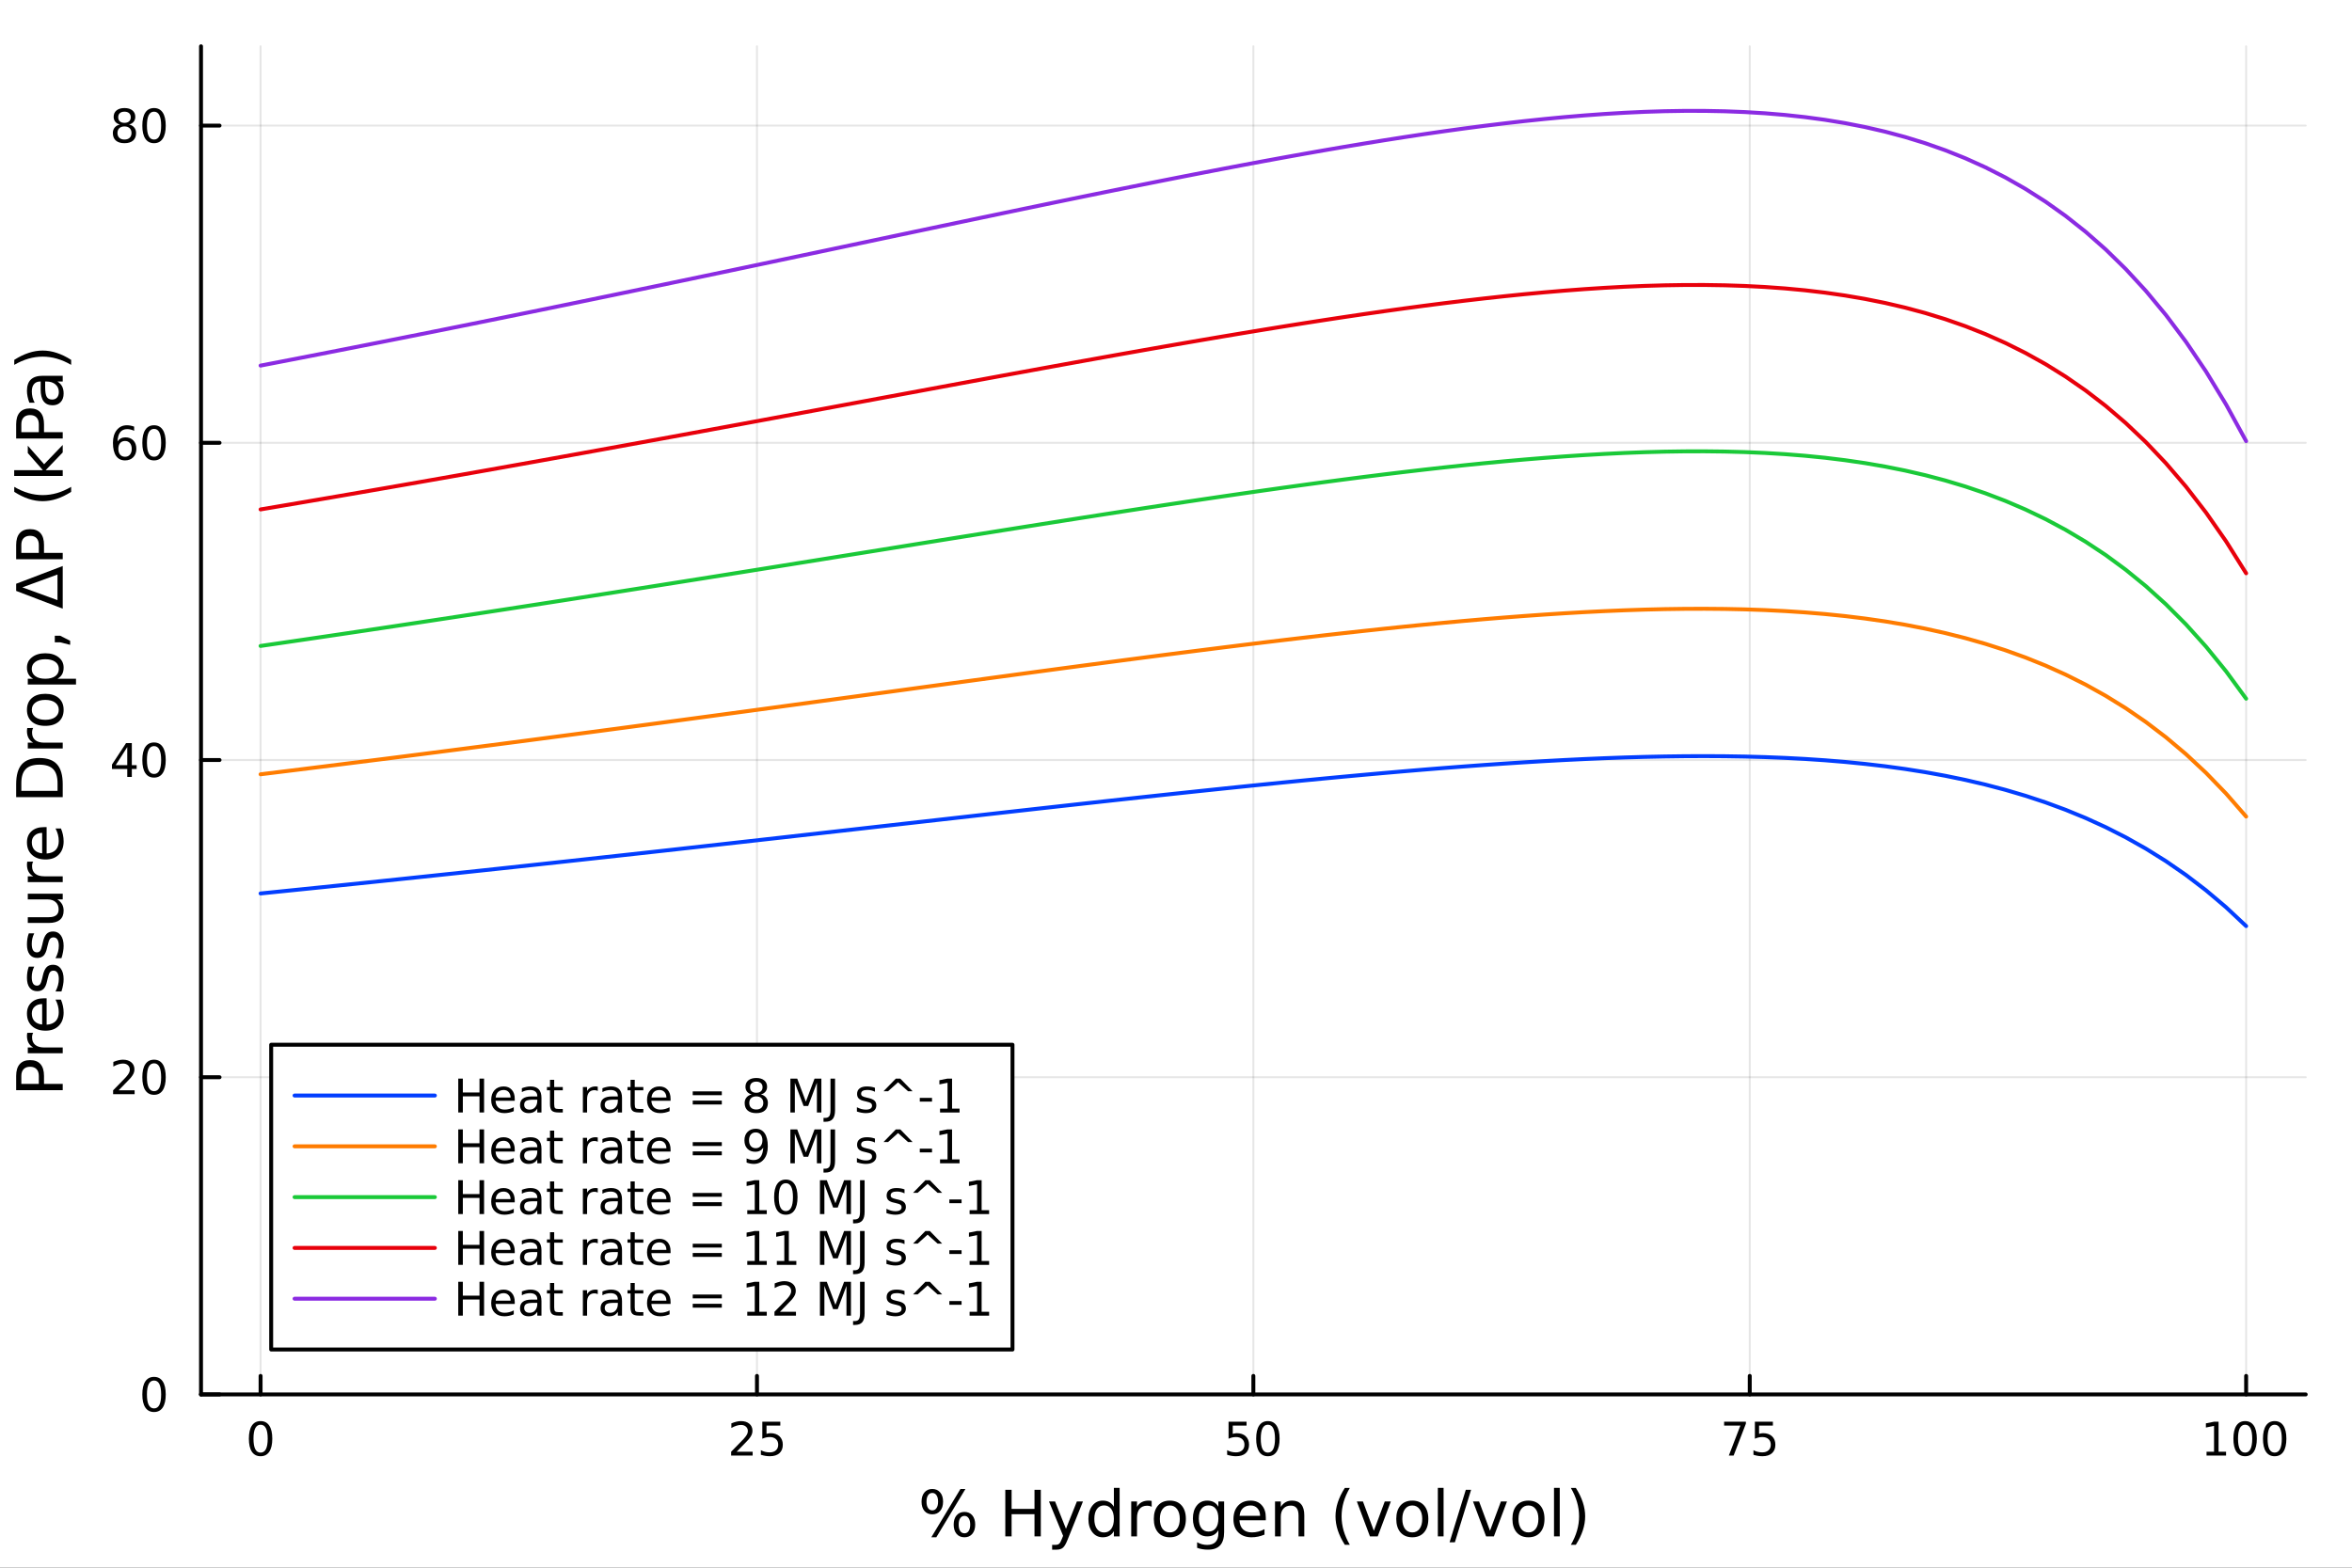 <?xml version="1.0" encoding="utf-8"?>
<svg xmlns="http://www.w3.org/2000/svg" xmlns:xlink="http://www.w3.org/1999/xlink" width="600" height="400" viewBox="0 0 2400 1600">
<rect x="0" y="0" width="2400" height="1600" fill="#333333" stroke="none"/>
<defs>
  <clipPath id="clip610">
    <rect x="0" y="0" width="2400" height="1600"/>
  </clipPath>
</defs>
<path clip-path="url(#clip610)" d="
M0 1600 L2400 1600 L2400 0 L0 0  Z
  " fill="#ffffff" fill-rule="evenodd" fill-opacity="1"/>
<defs>
  <clipPath id="clip611">
    <rect x="480" y="0" width="1681" height="1600"/>
  </clipPath>
</defs>
<path clip-path="url(#clip610)" d="
M205.121 1423.18 L2352.76 1423.18 L2352.76 47.244 L205.121 47.244  Z
  " fill="#ffffff" fill-rule="evenodd" fill-opacity="1"/>
<defs>
  <clipPath id="clip612">
    <rect x="205" y="47" width="2149" height="1377"/>
  </clipPath>
</defs>
<polyline clip-path="url(#clip612)" style="stroke:#000000; stroke-linecap:round; stroke-linejoin:round; stroke-width:2; stroke-opacity:0.1; fill:none" points="
  265.903,1423.18 265.903,47.244 
  "/>
<polyline clip-path="url(#clip612)" style="stroke:#000000; stroke-linecap:round; stroke-linejoin:round; stroke-width:2; stroke-opacity:0.1; fill:none" points="
  772.421,1423.18 772.421,47.244 
  "/>
<polyline clip-path="url(#clip612)" style="stroke:#000000; stroke-linecap:round; stroke-linejoin:round; stroke-width:2; stroke-opacity:0.1; fill:none" points="
  1278.94,1423.18 1278.94,47.244 
  "/>
<polyline clip-path="url(#clip612)" style="stroke:#000000; stroke-linecap:round; stroke-linejoin:round; stroke-width:2; stroke-opacity:0.1; fill:none" points="
  1785.46,1423.18 1785.46,47.244 
  "/>
<polyline clip-path="url(#clip612)" style="stroke:#000000; stroke-linecap:round; stroke-linejoin:round; stroke-width:2; stroke-opacity:0.1; fill:none" points="
  2291.97,1423.18 2291.97,47.244 
  "/>
<polyline clip-path="url(#clip610)" style="stroke:#000000; stroke-linecap:round; stroke-linejoin:round; stroke-width:4; stroke-opacity:1; fill:none" points="
  205.121,1423.18 2352.76,1423.18 
  "/>
<polyline clip-path="url(#clip610)" style="stroke:#000000; stroke-linecap:round; stroke-linejoin:round; stroke-width:4; stroke-opacity:1; fill:none" points="
  265.903,1423.18 265.903,1404.28 
  "/>
<polyline clip-path="url(#clip610)" style="stroke:#000000; stroke-linecap:round; stroke-linejoin:round; stroke-width:4; stroke-opacity:1; fill:none" points="
  772.421,1423.18 772.421,1404.28 
  "/>
<polyline clip-path="url(#clip610)" style="stroke:#000000; stroke-linecap:round; stroke-linejoin:round; stroke-width:4; stroke-opacity:1; fill:none" points="
  1278.94,1423.18 1278.94,1404.28 
  "/>
<polyline clip-path="url(#clip610)" style="stroke:#000000; stroke-linecap:round; stroke-linejoin:round; stroke-width:4; stroke-opacity:1; fill:none" points="
  1785.46,1423.18 1785.46,1404.28 
  "/>
<polyline clip-path="url(#clip610)" style="stroke:#000000; stroke-linecap:round; stroke-linejoin:round; stroke-width:4; stroke-opacity:1; fill:none" points="
  2291.97,1423.18 2291.97,1404.28 
  "/>
<path clip-path="url(#clip610)" d="M265.903 1454.1 Q262.292 1454.1 260.463 1457.66 Q258.658 1461.2 258.658 1468.33 Q258.658 1475.44 260.463 1479.01 Q262.292 1482.55 265.903 1482.55 Q269.537 1482.55 271.343 1479.01 Q273.172 1475.44 273.172 1468.33 Q273.172 1461.2 271.343 1457.66 Q269.537 1454.1 265.903 1454.1 M265.903 1450.39 Q271.713 1450.39 274.769 1455 Q277.847 1459.58 277.847 1468.33 Q277.847 1477.06 274.769 1481.67 Q271.713 1486.25 265.903 1486.25 Q260.093 1486.25 257.014 1481.67 Q253.959 1477.06 253.959 1468.33 Q253.959 1459.58 257.014 1455 Q260.093 1450.39 265.903 1450.39 Z" fill="#000000" fill-rule="evenodd" fill-opacity="1" /><path clip-path="url(#clip610)" d="M751.692 1481.64 L768.011 1481.64 L768.011 1485.58 L746.067 1485.58 L746.067 1481.64 Q748.729 1478.89 753.312 1474.26 Q757.919 1469.61 759.099 1468.27 Q761.344 1465.74 762.224 1464.01 Q763.127 1462.25 763.127 1460.56 Q763.127 1457.8 761.182 1456.07 Q759.261 1454.33 756.159 1454.33 Q753.96 1454.33 751.507 1455.09 Q749.076 1455.86 746.298 1457.41 L746.298 1452.69 Q749.122 1451.55 751.576 1450.97 Q754.03 1450.39 756.067 1450.39 Q761.437 1450.39 764.631 1453.08 Q767.826 1455.77 767.826 1460.26 Q767.826 1462.39 767.016 1464.31 Q766.229 1466.2 764.122 1468.8 Q763.544 1469.47 760.442 1472.69 Q757.34 1475.88 751.692 1481.64 Z" fill="#000000" fill-rule="evenodd" fill-opacity="1" /><path clip-path="url(#clip610)" d="M777.872 1451.02 L796.229 1451.02 L796.229 1454.96 L782.155 1454.96 L782.155 1463.43 Q783.173 1463.08 784.192 1462.92 Q785.21 1462.73 786.229 1462.73 Q792.016 1462.73 795.395 1465.9 Q798.775 1469.08 798.775 1474.49 Q798.775 1480.07 795.303 1483.17 Q791.83 1486.25 785.511 1486.25 Q783.335 1486.25 781.067 1485.88 Q778.821 1485.51 776.414 1484.77 L776.414 1480.07 Q778.497 1481.2 780.719 1481.76 Q782.942 1482.32 785.418 1482.32 Q789.423 1482.32 791.761 1480.21 Q794.099 1478.1 794.099 1474.49 Q794.099 1470.88 791.761 1468.77 Q789.423 1466.67 785.418 1466.67 Q783.543 1466.67 781.668 1467.08 Q779.817 1467.5 777.872 1468.38 L777.872 1451.02 Z" fill="#000000" fill-rule="evenodd" fill-opacity="1" /><path clip-path="url(#clip610)" d="M1253.64 1451.02 L1271.99 1451.02 L1271.99 1454.96 L1257.92 1454.96 L1257.92 1463.43 Q1258.94 1463.08 1259.96 1462.92 Q1260.98 1462.73 1261.99 1462.73 Q1267.78 1462.73 1271.16 1465.9 Q1274.54 1469.08 1274.54 1474.49 Q1274.54 1480.07 1271.07 1483.17 Q1267.6 1486.25 1261.28 1486.25 Q1259.1 1486.25 1256.83 1485.88 Q1254.59 1485.51 1252.18 1484.77 L1252.18 1480.07 Q1254.26 1481.2 1256.48 1481.76 Q1258.71 1482.32 1261.18 1482.32 Q1265.19 1482.32 1267.53 1480.21 Q1269.86 1478.1 1269.86 1474.49 Q1269.86 1470.88 1267.53 1468.77 Q1265.19 1466.67 1261.18 1466.67 Q1259.31 1466.67 1257.43 1467.08 Q1255.58 1467.5 1253.64 1468.38 L1253.64 1451.02 Z" fill="#000000" fill-rule="evenodd" fill-opacity="1" /><path clip-path="url(#clip610)" d="M1293.75 1454.1 Q1290.14 1454.1 1288.31 1457.66 Q1286.51 1461.2 1286.51 1468.33 Q1286.51 1475.44 1288.31 1479.01 Q1290.14 1482.55 1293.75 1482.55 Q1297.39 1482.55 1299.19 1479.01 Q1301.02 1475.44 1301.02 1468.33 Q1301.02 1461.2 1299.19 1457.66 Q1297.39 1454.1 1293.75 1454.1 M1293.75 1450.39 Q1299.56 1450.39 1302.62 1455 Q1305.7 1459.58 1305.7 1468.33 Q1305.7 1477.06 1302.62 1481.67 Q1299.56 1486.25 1293.75 1486.25 Q1287.94 1486.25 1284.86 1481.67 Q1281.81 1477.06 1281.81 1468.33 Q1281.81 1459.58 1284.86 1455 Q1287.94 1450.39 1293.75 1450.39 Z" fill="#000000" fill-rule="evenodd" fill-opacity="1" /><path clip-path="url(#clip610)" d="M1759.31 1451.02 L1781.53 1451.02 L1781.53 1453.01 L1768.99 1485.58 L1764.1 1485.58 L1775.91 1454.96 L1759.31 1454.96 L1759.31 1451.02 Z" fill="#000000" fill-rule="evenodd" fill-opacity="1" /><path clip-path="url(#clip610)" d="M1790.7 1451.02 L1809.06 1451.02 L1809.06 1454.96 L1794.98 1454.96 L1794.98 1463.43 Q1796 1463.08 1797.02 1462.92 Q1798.04 1462.73 1799.06 1462.73 Q1804.84 1462.73 1808.22 1465.9 Q1811.6 1469.08 1811.6 1474.49 Q1811.6 1480.07 1808.13 1483.17 Q1804.66 1486.25 1798.34 1486.25 Q1796.16 1486.25 1793.89 1485.88 Q1791.65 1485.51 1789.24 1484.77 L1789.24 1480.07 Q1791.32 1481.2 1793.55 1481.76 Q1795.77 1482.32 1798.25 1482.32 Q1802.25 1482.32 1804.59 1480.21 Q1806.93 1478.1 1806.93 1474.49 Q1806.93 1470.88 1804.59 1468.77 Q1802.25 1466.67 1798.25 1466.67 Q1796.37 1466.67 1794.5 1467.08 Q1792.64 1467.5 1790.7 1468.38 L1790.7 1451.02 Z" fill="#000000" fill-rule="evenodd" fill-opacity="1" /><path clip-path="url(#clip610)" d="M2251.58 1481.64 L2259.22 1481.64 L2259.22 1455.28 L2250.91 1456.95 L2250.91 1452.69 L2259.17 1451.02 L2263.85 1451.02 L2263.85 1481.64 L2271.49 1481.64 L2271.49 1485.58 L2251.58 1485.58 L2251.58 1481.64 Z" fill="#000000" fill-rule="evenodd" fill-opacity="1" /><path clip-path="url(#clip610)" d="M2290.93 1454.1 Q2287.32 1454.1 2285.49 1457.66 Q2283.69 1461.2 2283.69 1468.33 Q2283.69 1475.44 2285.49 1479.01 Q2287.32 1482.55 2290.93 1482.55 Q2294.57 1482.55 2296.37 1479.01 Q2298.2 1475.44 2298.2 1468.33 Q2298.2 1461.2 2296.37 1457.66 Q2294.57 1454.1 2290.93 1454.1 M2290.93 1450.39 Q2296.74 1450.39 2299.8 1455 Q2302.88 1459.58 2302.88 1468.33 Q2302.88 1477.06 2299.8 1481.67 Q2296.74 1486.25 2290.93 1486.25 Q2285.12 1486.25 2282.04 1481.67 Q2278.99 1477.06 2278.99 1468.33 Q2278.99 1459.58 2282.04 1455 Q2285.12 1450.39 2290.93 1450.39 Z" fill="#000000" fill-rule="evenodd" fill-opacity="1" /><path clip-path="url(#clip610)" d="M2321.09 1454.1 Q2317.48 1454.1 2315.65 1457.66 Q2313.85 1461.2 2313.85 1468.33 Q2313.85 1475.44 2315.65 1479.01 Q2317.48 1482.55 2321.09 1482.55 Q2324.73 1482.55 2326.53 1479.01 Q2328.36 1475.44 2328.36 1468.33 Q2328.36 1461.2 2326.53 1457.66 Q2324.73 1454.1 2321.09 1454.1 M2321.09 1450.39 Q2326.9 1450.39 2329.96 1455 Q2333.04 1459.58 2333.04 1468.33 Q2333.04 1477.06 2329.96 1481.67 Q2326.9 1486.25 2321.09 1486.25 Q2315.28 1486.25 2312.21 1481.67 Q2309.15 1477.06 2309.15 1468.33 Q2309.15 1459.58 2312.21 1455 Q2315.28 1450.39 2321.09 1450.39 Z" fill="#000000" fill-rule="evenodd" fill-opacity="1" /><path clip-path="url(#clip610)" d="M984.158 1547.13 Q981.389 1547.13 979.798 1549.49 Q978.238 1551.84 978.238 1556.04 Q978.238 1560.18 979.798 1562.57 Q981.389 1564.92 984.158 1564.92 Q986.864 1564.92 988.424 1562.57 Q990.015 1560.18 990.015 1556.04 Q990.015 1551.87 988.424 1549.52 Q986.864 1547.13 984.158 1547.13 M984.158 1543.09 Q989.187 1543.09 992.147 1546.59 Q995.107 1550.09 995.107 1556.04 Q995.107 1562 992.116 1565.5 Q989.156 1568.97 984.158 1568.97 Q979.066 1568.97 976.106 1565.5 Q973.146 1562 973.146 1556.04 Q973.146 1550.06 976.106 1546.59 Q979.098 1543.09 984.158 1543.09 M951.311 1523.71 Q948.574 1523.71 946.983 1526.09 Q945.423 1528.45 945.423 1532.59 Q945.423 1536.79 946.983 1539.14 Q948.542 1541.5 951.311 1541.5 Q954.081 1541.5 955.64 1539.14 Q957.232 1536.79 957.232 1532.59 Q957.232 1528.48 955.64 1526.09 Q954.049 1523.71 951.311 1523.71 M980.053 1519.66 L985.145 1519.66 L955.417 1568.97 L950.325 1568.97 L980.053 1519.66 M951.311 1519.66 Q956.34 1519.66 959.332 1523.17 Q962.324 1526.63 962.324 1532.59 Q962.324 1538.6 959.332 1542.07 Q956.372 1545.54 951.311 1545.54 Q946.251 1545.54 943.291 1542.07 Q940.362 1538.57 940.362 1532.59 Q940.362 1526.67 943.322 1523.17 Q946.283 1519.66 951.311 1519.66 Z" fill="#000000" fill-rule="evenodd" fill-opacity="1" /><path clip-path="url(#clip610)" d="M1025.82 1520.52 L1032.25 1520.52 L1032.25 1540 L1055.61 1540 L1055.61 1520.52 L1062.04 1520.52 L1062.04 1568.04 L1055.61 1568.04 L1055.61 1545.41 L1032.25 1545.41 L1032.25 1568.04 L1025.82 1568.04 L1025.82 1520.52 Z" fill="#000000" fill-rule="evenodd" fill-opacity="1" /><path clip-path="url(#clip610)" d="M1089.42 1571.35 Q1086.93 1577.72 1084.58 1579.66 Q1082.22 1581.6 1078.28 1581.6 L1073.6 1581.6 L1073.6 1576.7 L1077.03 1576.7 Q1079.45 1576.7 1080.79 1575.56 Q1082.13 1574.41 1083.75 1570.14 L1084.8 1567.47 L1070.38 1532.4 L1076.59 1532.4 L1087.73 1560.28 L1098.87 1532.4 L1105.08 1532.4 L1089.42 1571.35 Z" fill="#000000" fill-rule="evenodd" fill-opacity="1" /><path clip-path="url(#clip610)" d="M1136.62 1537.81 L1136.62 1518.52 L1142.47 1518.52 L1142.47 1568.04 L1136.62 1568.04 L1136.62 1562.7 Q1134.77 1565.88 1131.94 1567.44 Q1129.14 1568.97 1125.19 1568.97 Q1118.73 1568.97 1114.66 1563.81 Q1110.61 1558.65 1110.61 1550.25 Q1110.61 1541.85 1114.66 1536.69 Q1118.73 1531.54 1125.19 1531.54 Q1129.14 1531.54 1131.94 1533.1 Q1134.77 1534.62 1136.62 1537.81 M1116.66 1550.25 Q1116.66 1556.71 1119.3 1560.4 Q1121.98 1564.07 1126.62 1564.07 Q1131.27 1564.07 1133.94 1560.4 Q1136.62 1556.71 1136.62 1550.25 Q1136.62 1543.79 1133.94 1540.13 Q1131.27 1536.44 1126.62 1536.44 Q1121.98 1536.44 1119.3 1540.13 Q1116.66 1543.79 1116.66 1550.25 Z" fill="#000000" fill-rule="evenodd" fill-opacity="1" /><path clip-path="url(#clip610)" d="M1175.19 1537.87 Q1174.21 1537.3 1173.03 1537.04 Q1171.88 1536.76 1170.48 1536.76 Q1165.52 1536.76 1162.84 1540 Q1160.2 1543.22 1160.2 1549.27 L1160.2 1568.04 L1154.31 1568.04 L1154.31 1532.4 L1160.2 1532.4 L1160.2 1537.93 Q1162.05 1534.69 1165.01 1533.13 Q1167.97 1531.54 1172.2 1531.54 Q1172.81 1531.54 1173.54 1531.63 Q1174.27 1531.7 1175.16 1531.85 L1175.19 1537.87 Z" fill="#000000" fill-rule="evenodd" fill-opacity="1" /><path clip-path="url(#clip610)" d="M1193.72 1536.5 Q1189.01 1536.5 1186.27 1540.19 Q1183.53 1543.85 1183.53 1550.25 Q1183.53 1556.65 1186.24 1560.34 Q1188.98 1564 1193.72 1564 Q1198.4 1564 1201.13 1560.31 Q1203.87 1556.62 1203.87 1550.25 Q1203.87 1543.92 1201.13 1540.23 Q1198.4 1536.5 1193.72 1536.5 M1193.72 1531.54 Q1201.36 1531.54 1205.72 1536.5 Q1210.08 1541.47 1210.08 1550.25 Q1210.08 1559 1205.72 1564 Q1201.36 1568.97 1193.72 1568.97 Q1186.05 1568.97 1181.69 1564 Q1177.36 1559 1177.36 1550.25 Q1177.36 1541.47 1181.69 1536.5 Q1186.05 1531.54 1193.72 1531.54 Z" fill="#000000" fill-rule="evenodd" fill-opacity="1" /><path clip-path="url(#clip610)" d="M1243.24 1549.81 Q1243.24 1543.44 1240.6 1539.94 Q1237.99 1536.44 1233.25 1536.44 Q1228.54 1536.44 1225.9 1539.94 Q1223.29 1543.44 1223.29 1549.81 Q1223.29 1556.14 1225.9 1559.64 Q1228.54 1563.14 1233.25 1563.14 Q1237.99 1563.14 1240.6 1559.64 Q1243.24 1556.14 1243.24 1549.81 M1249.1 1563.62 Q1249.1 1572.72 1245.06 1577.15 Q1241.01 1581.6 1232.68 1581.6 Q1229.59 1581.6 1226.85 1581.13 Q1224.11 1580.68 1221.54 1579.72 L1221.54 1574.03 Q1224.11 1575.43 1226.63 1576.1 Q1229.14 1576.76 1231.75 1576.76 Q1237.51 1576.76 1240.38 1573.74 Q1243.24 1570.75 1243.24 1564.67 L1243.24 1561.77 Q1241.43 1564.92 1238.6 1566.48 Q1235.76 1568.04 1231.82 1568.04 Q1225.26 1568.04 1221.25 1563.05 Q1217.24 1558.05 1217.24 1549.81 Q1217.24 1541.53 1221.25 1536.53 Q1225.26 1531.54 1231.82 1531.54 Q1235.76 1531.54 1238.6 1533.1 Q1241.43 1534.66 1243.24 1537.81 L1243.24 1532.4 L1249.1 1532.4 L1249.1 1563.62 Z" fill="#000000" fill-rule="evenodd" fill-opacity="1" /><path clip-path="url(#clip610)" d="M1291.65 1548.76 L1291.65 1551.62 L1264.73 1551.62 Q1265.11 1557.67 1268.36 1560.85 Q1271.63 1564 1277.46 1564 Q1280.83 1564 1283.98 1563.17 Q1287.17 1562.35 1290.29 1560.69 L1290.29 1566.23 Q1287.13 1567.57 1283.82 1568.27 Q1280.51 1568.97 1277.11 1568.97 Q1268.58 1568.97 1263.58 1564 Q1258.62 1559.04 1258.62 1550.57 Q1258.62 1541.82 1263.33 1536.69 Q1268.07 1531.54 1276.09 1531.54 Q1283.28 1531.54 1287.45 1536.18 Q1291.65 1540.8 1291.65 1548.76 M1285.8 1547.04 Q1285.73 1542.23 1283.09 1539.37 Q1280.48 1536.5 1276.15 1536.5 Q1271.25 1536.5 1268.29 1539.27 Q1265.36 1542.04 1264.92 1547.07 L1285.8 1547.04 Z" fill="#000000" fill-rule="evenodd" fill-opacity="1" /><path clip-path="url(#clip610)" d="M1330.9 1546.53 L1330.9 1568.04 L1325.04 1568.04 L1325.04 1546.72 Q1325.04 1541.66 1323.07 1539.14 Q1321.1 1536.63 1317.15 1536.63 Q1312.41 1536.63 1309.67 1539.65 Q1306.93 1542.68 1306.93 1547.9 L1306.93 1568.04 L1301.04 1568.04 L1301.04 1532.4 L1306.93 1532.4 L1306.93 1537.93 Q1309.03 1534.72 1311.87 1533.13 Q1314.73 1531.54 1318.45 1531.54 Q1324.6 1531.54 1327.75 1535.36 Q1330.9 1539.14 1330.9 1546.53 Z" fill="#000000" fill-rule="evenodd" fill-opacity="1" /><path clip-path="url(#clip610)" d="M1377.37 1518.58 Q1373.1 1525.9 1371.03 1533.06 Q1368.97 1540.23 1368.97 1547.58 Q1368.97 1554.93 1371.03 1562.16 Q1373.13 1569.35 1377.37 1576.64 L1372.28 1576.64 Q1367.5 1569.16 1365.11 1561.93 Q1362.76 1554.71 1362.76 1547.58 Q1362.76 1540.48 1365.11 1533.29 Q1367.47 1526.09 1372.28 1518.58 L1377.37 1518.58 Z" fill="#000000" fill-rule="evenodd" fill-opacity="1" /><path clip-path="url(#clip610)" d="M1384.53 1532.4 L1390.74 1532.4 L1401.88 1562.31 L1413.02 1532.4 L1419.22 1532.4 L1405.85 1568.04 L1397.9 1568.04 L1384.53 1532.4 Z" fill="#000000" fill-rule="evenodd" fill-opacity="1" /><path clip-path="url(#clip610)" d="M1441.12 1536.5 Q1436.41 1536.5 1433.67 1540.19 Q1430.94 1543.85 1430.94 1550.25 Q1430.94 1556.65 1433.64 1560.34 Q1436.38 1564 1441.12 1564 Q1445.8 1564 1448.54 1560.31 Q1451.27 1556.62 1451.27 1550.25 Q1451.27 1543.92 1448.54 1540.23 Q1445.8 1536.5 1441.12 1536.5 M1441.12 1531.54 Q1448.76 1531.54 1453.12 1536.5 Q1457.48 1541.47 1457.48 1550.25 Q1457.48 1559 1453.12 1564 Q1448.76 1568.97 1441.12 1568.97 Q1433.45 1568.97 1429.09 1564 Q1424.76 1559 1424.76 1550.25 Q1424.76 1541.47 1429.09 1536.5 Q1433.45 1531.54 1441.12 1531.54 Z" fill="#000000" fill-rule="evenodd" fill-opacity="1" /><path clip-path="url(#clip610)" d="M1467.19 1518.52 L1473.04 1518.52 L1473.04 1568.04 L1467.19 1568.04 L1467.19 1518.52 Z" fill="#000000" fill-rule="evenodd" fill-opacity="1" /><path clip-path="url(#clip610)" d="M1495.71 1520.52 L1501.12 1520.52 L1484.57 1574.09 L1479.16 1574.09 L1495.71 1520.52 Z" fill="#000000" fill-rule="evenodd" fill-opacity="1" /><path clip-path="url(#clip610)" d="M1503.06 1532.4 L1509.27 1532.4 L1520.41 1562.31 L1531.55 1532.4 L1537.75 1532.4 L1524.38 1568.04 L1516.43 1568.04 L1503.06 1532.4 Z" fill="#000000" fill-rule="evenodd" fill-opacity="1" /><path clip-path="url(#clip610)" d="M1559.65 1536.5 Q1554.94 1536.5 1552.2 1540.19 Q1549.47 1543.85 1549.47 1550.25 Q1549.47 1556.65 1552.17 1560.34 Q1554.91 1564 1559.65 1564 Q1564.33 1564 1567.07 1560.31 Q1569.8 1556.62 1569.8 1550.25 Q1569.8 1543.92 1567.07 1540.23 Q1564.33 1536.5 1559.65 1536.5 M1559.65 1531.54 Q1567.29 1531.54 1571.65 1536.5 Q1576.01 1541.47 1576.01 1550.25 Q1576.01 1559 1571.65 1564 Q1567.29 1568.97 1559.65 1568.97 Q1551.98 1568.97 1547.62 1564 Q1543.29 1559 1543.29 1550.25 Q1543.29 1541.47 1547.62 1536.5 Q1551.98 1531.54 1559.65 1531.54 Z" fill="#000000" fill-rule="evenodd" fill-opacity="1" /><path clip-path="url(#clip610)" d="M1585.72 1518.52 L1591.57 1518.52 L1591.57 1568.04 L1585.72 1568.04 L1585.72 1518.52 Z" fill="#000000" fill-rule="evenodd" fill-opacity="1" /><path clip-path="url(#clip610)" d="M1602.91 1518.58 L1608 1518.58 Q1612.77 1526.09 1615.13 1533.29 Q1617.51 1540.48 1617.51 1547.58 Q1617.51 1554.71 1615.13 1561.93 Q1612.77 1569.16 1608 1576.64 L1602.91 1576.64 Q1607.14 1569.35 1609.21 1562.16 Q1611.31 1554.93 1611.31 1547.58 Q1611.31 1540.23 1609.21 1533.06 Q1607.14 1525.9 1602.91 1518.58 Z" fill="#000000" fill-rule="evenodd" fill-opacity="1" /><polyline clip-path="url(#clip612)" style="stroke:#000000; stroke-linecap:round; stroke-linejoin:round; stroke-width:2; stroke-opacity:0.1; fill:none" points="
  205.121,1423.18 2352.76,1423.18 
  "/>
<polyline clip-path="url(#clip612)" style="stroke:#000000; stroke-linecap:round; stroke-linejoin:round; stroke-width:2; stroke-opacity:0.1; fill:none" points="
  205.121,1099.43 2352.76,1099.43 
  "/>
<polyline clip-path="url(#clip612)" style="stroke:#000000; stroke-linecap:round; stroke-linejoin:round; stroke-width:2; stroke-opacity:0.1; fill:none" points="
  205.121,775.681 2352.76,775.681 
  "/>
<polyline clip-path="url(#clip612)" style="stroke:#000000; stroke-linecap:round; stroke-linejoin:round; stroke-width:2; stroke-opacity:0.1; fill:none" points="
  205.121,451.931 2352.76,451.931 
  "/>
<polyline clip-path="url(#clip612)" style="stroke:#000000; stroke-linecap:round; stroke-linejoin:round; stroke-width:2; stroke-opacity:0.1; fill:none" points="
  205.121,128.181 2352.76,128.181 
  "/>
<polyline clip-path="url(#clip610)" style="stroke:#000000; stroke-linecap:round; stroke-linejoin:round; stroke-width:4; stroke-opacity:1; fill:none" points="
  205.121,1423.18 205.121,47.244 
  "/>
<polyline clip-path="url(#clip610)" style="stroke:#000000; stroke-linecap:round; stroke-linejoin:round; stroke-width:4; stroke-opacity:1; fill:none" points="
  205.121,1423.18 224.019,1423.18 
  "/>
<polyline clip-path="url(#clip610)" style="stroke:#000000; stroke-linecap:round; stroke-linejoin:round; stroke-width:4; stroke-opacity:1; fill:none" points="
  205.121,1099.43 224.019,1099.43 
  "/>
<polyline clip-path="url(#clip610)" style="stroke:#000000; stroke-linecap:round; stroke-linejoin:round; stroke-width:4; stroke-opacity:1; fill:none" points="
  205.121,775.681 224.019,775.681 
  "/>
<polyline clip-path="url(#clip610)" style="stroke:#000000; stroke-linecap:round; stroke-linejoin:round; stroke-width:4; stroke-opacity:1; fill:none" points="
  205.121,451.931 224.019,451.931 
  "/>
<polyline clip-path="url(#clip610)" style="stroke:#000000; stroke-linecap:round; stroke-linejoin:round; stroke-width:4; stroke-opacity:1; fill:none" points="
  205.121,128.181 224.019,128.181 
  "/>
<path clip-path="url(#clip610)" d="M157.177 1408.98 Q153.566 1408.98 151.737 1412.54 Q149.931 1416.08 149.931 1423.21 Q149.931 1430.32 151.737 1433.89 Q153.566 1437.43 157.177 1437.43 Q160.811 1437.43 162.616 1433.89 Q164.445 1430.32 164.445 1423.21 Q164.445 1416.08 162.616 1412.54 Q160.811 1408.98 157.177 1408.98 M157.177 1405.27 Q162.987 1405.27 166.042 1409.88 Q169.121 1414.46 169.121 1423.21 Q169.121 1431.94 166.042 1436.55 Q162.987 1441.13 157.177 1441.13 Q151.366 1441.13 148.288 1436.55 Q145.232 1431.94 145.232 1423.21 Q145.232 1414.46 148.288 1409.88 Q151.366 1405.27 157.177 1405.27 Z" fill="#000000" fill-rule="evenodd" fill-opacity="1" /><path clip-path="url(#clip610)" d="M121.043 1112.78 L137.362 1112.78 L137.362 1116.71 L115.418 1116.71 L115.418 1112.78 Q118.08 1110.02 122.663 1105.39 Q127.269 1100.74 128.45 1099.4 Q130.695 1096.87 131.575 1095.14 Q132.478 1093.38 132.478 1091.69 Q132.478 1088.93 130.533 1087.2 Q128.612 1085.46 125.51 1085.46 Q123.311 1085.46 120.857 1086.22 Q118.427 1086.99 115.649 1088.54 L115.649 1083.82 Q118.473 1082.68 120.927 1082.1 Q123.38 1081.53 125.418 1081.53 Q130.788 1081.53 133.982 1084.21 Q137.177 1086.9 137.177 1091.39 Q137.177 1093.52 136.367 1095.44 Q135.579 1097.34 133.473 1099.93 Q132.894 1100.6 129.792 1103.82 Q126.691 1107.01 121.043 1112.78 Z" fill="#000000" fill-rule="evenodd" fill-opacity="1" /><path clip-path="url(#clip610)" d="M157.177 1085.23 Q153.566 1085.23 151.737 1088.79 Q149.931 1092.34 149.931 1099.46 Q149.931 1106.57 151.737 1110.14 Q153.566 1113.68 157.177 1113.68 Q160.811 1113.68 162.616 1110.14 Q164.445 1106.57 164.445 1099.46 Q164.445 1092.34 162.616 1088.79 Q160.811 1085.23 157.177 1085.23 M157.177 1081.53 Q162.987 1081.53 166.042 1086.13 Q169.121 1090.72 169.121 1099.46 Q169.121 1108.19 166.042 1112.8 Q162.987 1117.38 157.177 1117.38 Q151.366 1117.38 148.288 1112.8 Q145.232 1108.19 145.232 1099.46 Q145.232 1090.72 148.288 1086.13 Q151.366 1081.53 157.177 1081.53 Z" fill="#000000" fill-rule="evenodd" fill-opacity="1" /><path clip-path="url(#clip610)" d="M129.862 762.475 L118.056 780.924 L129.862 780.924 L129.862 762.475 M128.635 758.401 L134.515 758.401 L134.515 780.924 L139.445 780.924 L139.445 784.813 L134.515 784.813 L134.515 792.961 L129.862 792.961 L129.862 784.813 L114.26 784.813 L114.26 780.299 L128.635 758.401 Z" fill="#000000" fill-rule="evenodd" fill-opacity="1" /><path clip-path="url(#clip610)" d="M157.177 761.479 Q153.566 761.479 151.737 765.044 Q149.931 768.586 149.931 775.715 Q149.931 782.822 151.737 786.387 Q153.566 789.928 157.177 789.928 Q160.811 789.928 162.616 786.387 Q164.445 782.822 164.445 775.715 Q164.445 768.586 162.616 765.044 Q160.811 761.479 157.177 761.479 M157.177 757.776 Q162.987 757.776 166.042 762.382 Q169.121 766.965 169.121 775.715 Q169.121 784.442 166.042 789.049 Q162.987 793.632 157.177 793.632 Q151.366 793.632 148.288 789.049 Q145.232 784.442 145.232 775.715 Q145.232 766.965 148.288 762.382 Q151.366 757.776 157.177 757.776 Z" fill="#000000" fill-rule="evenodd" fill-opacity="1" /><path clip-path="url(#clip610)" d="M127.593 450.068 Q124.445 450.068 122.593 452.22 Q120.765 454.373 120.765 458.123 Q120.765 461.85 122.593 464.026 Q124.445 466.179 127.593 466.179 Q130.742 466.179 132.57 464.026 Q134.422 461.85 134.422 458.123 Q134.422 454.373 132.57 452.22 Q130.742 450.068 127.593 450.068 M136.876 435.415 L136.876 439.674 Q135.117 438.841 133.311 438.401 Q131.529 437.961 129.769 437.961 Q125.14 437.961 122.686 441.086 Q120.255 444.211 119.908 450.531 Q121.274 448.517 123.334 447.452 Q125.394 446.364 127.871 446.364 Q133.08 446.364 136.089 449.535 Q139.121 452.683 139.121 458.123 Q139.121 463.447 135.973 466.665 Q132.825 469.882 127.593 469.882 Q121.598 469.882 118.427 465.299 Q115.256 460.693 115.256 451.966 Q115.256 443.771 119.144 438.91 Q123.033 434.026 129.584 434.026 Q131.343 434.026 133.126 434.373 Q134.931 434.721 136.876 435.415 Z" fill="#000000" fill-rule="evenodd" fill-opacity="1" /><path clip-path="url(#clip610)" d="M157.177 437.73 Q153.566 437.73 151.737 441.295 Q149.931 444.836 149.931 451.966 Q149.931 459.072 151.737 462.637 Q153.566 466.179 157.177 466.179 Q160.811 466.179 162.616 462.637 Q164.445 459.072 164.445 451.966 Q164.445 444.836 162.616 441.295 Q160.811 437.73 157.177 437.73 M157.177 434.026 Q162.987 434.026 166.042 438.633 Q169.121 443.216 169.121 451.966 Q169.121 460.693 166.042 465.299 Q162.987 469.882 157.177 469.882 Q151.366 469.882 148.288 465.299 Q145.232 460.693 145.232 451.966 Q145.232 443.216 148.288 438.633 Q151.366 434.026 157.177 434.026 Z" fill="#000000" fill-rule="evenodd" fill-opacity="1" /><path clip-path="url(#clip610)" d="M127.015 129.05 Q123.681 129.05 121.76 130.832 Q119.862 132.614 119.862 135.739 Q119.862 138.864 121.76 140.647 Q123.681 142.429 127.015 142.429 Q130.348 142.429 132.269 140.647 Q134.191 138.841 134.191 135.739 Q134.191 132.614 132.269 130.832 Q130.371 129.05 127.015 129.05 M122.339 127.059 Q119.33 126.318 117.64 124.258 Q115.973 122.198 115.973 119.235 Q115.973 115.091 118.913 112.684 Q121.876 110.276 127.015 110.276 Q132.177 110.276 135.117 112.684 Q138.056 115.091 138.056 119.235 Q138.056 122.198 136.367 124.258 Q134.7 126.318 131.714 127.059 Q135.093 127.846 136.968 130.137 Q138.867 132.429 138.867 135.739 Q138.867 140.762 135.788 143.448 Q132.732 146.133 127.015 146.133 Q121.297 146.133 118.218 143.448 Q115.163 140.762 115.163 135.739 Q115.163 132.429 117.061 130.137 Q118.959 127.846 122.339 127.059 M120.626 119.675 Q120.626 122.36 122.293 123.864 Q123.982 125.369 127.015 125.369 Q130.024 125.369 131.714 123.864 Q133.427 122.36 133.427 119.675 Q133.427 116.989 131.714 115.485 Q130.024 113.98 127.015 113.98 Q123.982 113.98 122.293 115.485 Q120.626 116.989 120.626 119.675 Z" fill="#000000" fill-rule="evenodd" fill-opacity="1" /><path clip-path="url(#clip610)" d="M157.177 113.98 Q153.566 113.98 151.737 117.545 Q149.931 121.087 149.931 128.216 Q149.931 135.323 151.737 138.887 Q153.566 142.429 157.177 142.429 Q160.811 142.429 162.616 138.887 Q164.445 135.323 164.445 128.216 Q164.445 121.087 162.616 117.545 Q160.811 113.98 157.177 113.98 M157.177 110.276 Q162.987 110.276 166.042 114.883 Q169.121 119.466 169.121 128.216 Q169.121 136.943 166.042 141.549 Q162.987 146.133 157.177 146.133 Q151.366 146.133 148.288 141.549 Q145.232 136.943 145.232 128.216 Q145.232 119.466 148.288 114.883 Q151.366 110.276 157.177 110.276 Z" fill="#000000" fill-rule="evenodd" fill-opacity="1" /><path clip-path="url(#clip610)" d="M21.768 1106.22 L39.623 1106.22 L39.623 1098.14 Q39.623 1093.65 37.3 1091.2 Q34.977 1088.75 30.68 1088.75 Q26.415 1088.75 24.091 1091.2 Q21.768 1093.65 21.768 1098.14 L21.768 1106.22 M16.484 1112.65 L16.484 1098.14 Q16.484 1090.15 20.113 1086.07 Q23.709 1081.97 30.68 1081.97 Q37.714 1081.97 41.31 1086.07 Q44.907 1090.15 44.907 1098.14 L44.907 1106.22 L64.004 1106.22 L64.004 1112.65 L16.484 1112.65 Z" fill="#000000" fill-rule="evenodd" fill-opacity="1" /><path clip-path="url(#clip610)" d="M33.831 1054.09 Q33.258 1055.07 33.003 1056.25 Q32.717 1057.4 32.717 1058.8 Q32.717 1063.76 35.963 1066.44 Q39.178 1069.08 45.225 1069.08 L64.004 1069.08 L64.004 1074.97 L28.356 1074.97 L28.356 1069.08 L33.894 1069.08 Q30.648 1067.23 29.088 1064.27 Q27.497 1061.31 27.497 1057.08 Q27.497 1056.47 27.592 1055.74 Q27.656 1055.01 27.815 1054.12 L33.831 1054.09 Z" fill="#000000" fill-rule="evenodd" fill-opacity="1" /><path clip-path="url(#clip610)" d="M44.716 1018.88 L47.581 1018.88 L47.581 1045.81 Q53.628 1045.43 56.811 1042.18 Q59.962 1038.9 59.962 1033.08 Q59.962 1029.71 59.134 1026.55 Q58.307 1023.37 56.652 1020.25 L62.19 1020.25 Q63.527 1023.4 64.227 1026.71 Q64.927 1030.02 64.927 1033.43 Q64.927 1041.96 59.962 1046.96 Q54.997 1051.92 46.53 1051.92 Q37.777 1051.92 32.653 1047.21 Q27.497 1042.47 27.497 1034.45 Q27.497 1027.25 32.144 1023.09 Q36.759 1018.88 44.716 1018.88 M42.997 1024.74 Q38.191 1024.8 35.327 1027.45 Q32.462 1030.06 32.462 1034.38 Q32.462 1039.29 35.231 1042.25 Q38 1045.17 43.029 1045.62 L42.997 1024.74 Z" fill="#000000" fill-rule="evenodd" fill-opacity="1" /><path clip-path="url(#clip610)" d="M29.407 986.546 L34.945 986.546 Q33.672 989.029 33.035 991.702 Q32.398 994.376 32.398 997.24 Q32.398 1001.6 33.735 1003.8 Q35.072 1005.96 37.746 1005.96 Q39.783 1005.96 40.96 1004.4 Q42.106 1002.84 43.157 998.132 L43.602 996.126 Q44.939 989.888 47.39 987.278 Q49.809 984.636 54.169 984.636 Q59.134 984.636 62.031 988.583 Q64.927 992.498 64.927 999.373 Q64.927 1002.24 64.354 1005.36 Q63.813 1008.44 62.699 1011.88 L56.652 1011.88 Q58.339 1008.63 59.198 1005.48 Q60.026 1002.33 60.026 999.246 Q60.026 995.108 58.625 992.88 Q57.193 990.652 54.615 990.652 Q52.228 990.652 50.955 992.275 Q49.681 993.867 48.504 999.309 L48.026 1001.35 Q46.88 1006.79 44.525 1009.21 Q42.138 1011.63 38 1011.63 Q32.971 1011.63 30.234 1008.06 Q27.497 1004.5 27.497 997.941 Q27.497 994.694 27.974 991.83 Q28.452 988.965 29.407 986.546 Z" fill="#000000" fill-rule="evenodd" fill-opacity="1" /><path clip-path="url(#clip610)" d="M29.407 952.585 L34.945 952.585 Q33.672 955.068 33.035 957.741 Q32.398 960.415 32.398 963.279 Q32.398 967.64 33.735 969.836 Q35.072 972 37.746 972 Q39.783 972 40.96 970.441 Q42.106 968.881 43.157 964.171 L43.602 962.165 Q44.939 955.927 47.39 953.317 Q49.809 950.675 54.169 950.675 Q59.134 950.675 62.031 954.622 Q64.927 958.537 64.927 965.412 Q64.927 968.276 64.354 971.396 Q63.813 974.483 62.699 977.92 L56.652 977.92 Q58.339 974.674 59.198 971.523 Q60.026 968.372 60.026 965.285 Q60.026 961.147 58.625 958.919 Q57.193 956.691 54.615 956.691 Q52.228 956.691 50.955 958.314 Q49.681 959.905 48.504 965.348 L48.026 967.385 Q46.88 972.828 44.525 975.247 Q42.138 977.666 38 977.666 Q32.971 977.666 30.234 974.101 Q27.497 970.536 27.497 963.98 Q27.497 960.733 27.974 957.868 Q28.452 955.004 29.407 952.585 Z" fill="#000000" fill-rule="evenodd" fill-opacity="1" /><path clip-path="url(#clip610)" d="M49.936 941.954 L28.356 941.954 L28.356 936.098 L49.713 936.098 Q54.774 936.098 57.32 934.124 Q59.835 932.151 59.835 928.204 Q59.835 923.462 56.811 920.725 Q53.787 917.955 48.567 917.955 L28.356 917.955 L28.356 912.099 L64.004 912.099 L64.004 917.955 L58.53 917.955 Q61.776 920.088 63.368 922.921 Q64.927 925.722 64.927 929.446 Q64.927 935.588 61.108 938.771 Q57.288 941.954 49.936 941.954 M27.497 927.218 L27.497 927.218 Z" fill="#000000" fill-rule="evenodd" fill-opacity="1" /><path clip-path="url(#clip610)" d="M33.831 879.379 Q33.258 880.366 33.003 881.544 Q32.717 882.689 32.717 884.09 Q32.717 889.055 35.963 891.729 Q39.178 894.371 45.225 894.371 L64.004 894.371 L64.004 900.259 L28.356 900.259 L28.356 894.371 L33.894 894.371 Q30.648 892.524 29.088 889.564 Q27.497 886.604 27.497 882.371 Q27.497 881.766 27.592 881.034 Q27.656 880.302 27.815 879.411 L33.831 879.379 Z" fill="#000000" fill-rule="evenodd" fill-opacity="1" /><path clip-path="url(#clip610)" d="M44.716 844.177 L47.581 844.177 L47.581 871.104 Q53.628 870.722 56.811 867.475 Q59.962 864.197 59.962 858.372 Q59.962 854.999 59.134 851.848 Q58.307 848.665 56.652 845.546 L62.19 845.546 Q63.527 848.697 64.227 852.007 Q64.927 855.317 64.927 858.723 Q64.927 867.253 59.962 872.25 Q54.997 877.215 46.53 877.215 Q37.777 877.215 32.653 872.504 Q27.497 867.762 27.497 859.741 Q27.497 852.548 32.144 848.378 Q36.759 844.177 44.716 844.177 M42.997 850.033 Q38.191 850.097 35.327 852.739 Q32.462 855.349 32.462 859.677 Q32.462 864.579 35.231 867.539 Q38 870.467 43.029 870.913 L42.997 850.033 Z" fill="#000000" fill-rule="evenodd" fill-opacity="1" /><path clip-path="url(#clip610)" d="M21.768 807.16 L58.721 807.16 L58.721 799.394 Q58.721 789.559 54.265 785.008 Q49.809 780.424 40.196 780.424 Q30.648 780.424 26.224 785.008 Q21.768 789.559 21.768 799.394 L21.768 807.16 M16.484 813.59 L16.484 800.381 Q16.484 786.567 22.245 780.106 Q27.974 773.645 40.196 773.645 Q52.482 773.645 58.243 780.138 Q64.004 786.631 64.004 800.381 L64.004 813.59 L16.484 813.59 Z" fill="#000000" fill-rule="evenodd" fill-opacity="1" /><path clip-path="url(#clip610)" d="M33.831 742.994 Q33.258 743.981 33.003 745.158 Q32.717 746.304 32.717 747.705 Q32.717 752.67 35.963 755.344 Q39.178 757.985 45.225 757.985 L64.004 757.985 L64.004 763.874 L28.356 763.874 L28.356 757.985 L33.894 757.985 Q30.648 756.139 29.088 753.179 Q27.497 750.219 27.497 745.986 Q27.497 745.381 27.592 744.649 Q27.656 743.917 27.815 743.026 L33.831 742.994 Z" fill="#000000" fill-rule="evenodd" fill-opacity="1" /><path clip-path="url(#clip610)" d="M32.462 724.47 Q32.462 729.18 36.154 731.918 Q39.815 734.655 46.212 734.655 Q52.609 734.655 56.302 731.95 Q59.962 729.212 59.962 724.47 Q59.962 719.791 56.27 717.054 Q52.578 714.317 46.212 714.317 Q39.878 714.317 36.186 717.054 Q32.462 719.791 32.462 724.47 M27.497 724.47 Q27.497 716.831 32.462 712.47 Q37.427 708.11 46.212 708.11 Q54.965 708.11 59.962 712.47 Q64.927 716.831 64.927 724.47 Q64.927 732.141 59.962 736.501 Q54.965 740.83 46.212 740.83 Q37.427 740.83 32.462 736.501 Q27.497 732.141 27.497 724.47 Z" fill="#000000" fill-rule="evenodd" fill-opacity="1" /><path clip-path="url(#clip610)" d="M58.657 692.737 L77.563 692.737 L77.563 698.625 L28.356 698.625 L28.356 692.737 L33.767 692.737 Q30.584 690.891 29.056 688.09 Q27.497 685.257 27.497 681.342 Q27.497 674.849 32.653 670.807 Q37.809 666.733 46.212 666.733 Q54.615 666.733 59.771 670.807 Q64.927 674.849 64.927 681.342 Q64.927 685.257 63.399 688.09 Q61.84 690.891 58.657 692.737 M46.212 672.812 Q39.751 672.812 36.09 675.486 Q32.398 678.127 32.398 682.774 Q32.398 687.421 36.09 690.095 Q39.751 692.737 46.212 692.737 Q52.673 692.737 56.365 690.095 Q60.026 687.421 60.026 682.774 Q60.026 678.127 56.365 675.486 Q52.673 672.812 46.212 672.812 Z" fill="#000000" fill-rule="evenodd" fill-opacity="1" /><path clip-path="url(#clip610)" d="M55.92 655.529 L55.92 648.813 L61.394 648.813 L71.579 654.033 L71.579 658.139 L61.394 655.529 L55.92 655.529 Z" fill="#000000" fill-rule="evenodd" fill-opacity="1" /><path clip-path="url(#clip610)" d="M22.818 599.447 L58.657 612.497 L58.657 586.366 L22.818 599.447 M64.004 621.218 L16.484 603.076 L16.484 595.787 L64.004 577.677 L64.004 621.218 Z" fill="#000000" fill-rule="evenodd" fill-opacity="1" /><path clip-path="url(#clip610)" d="M21.768 564.309 L39.623 564.309 L39.623 556.224 Q39.623 551.736 37.3 549.286 Q34.977 546.835 30.68 546.835 Q26.415 546.835 24.091 549.286 Q21.768 551.736 21.768 556.224 L21.768 564.309 M16.484 570.738 L16.484 556.224 Q16.484 548.235 20.113 544.161 Q23.709 540.055 30.68 540.055 Q37.714 540.055 41.31 544.161 Q44.907 548.235 44.907 556.224 L44.907 564.309 L64.004 564.309 L64.004 570.738 L16.484 570.738 Z" fill="#000000" fill-rule="evenodd" fill-opacity="1" /><path clip-path="url(#clip610)" d="M14.543 496.896 Q21.863 501.161 29.025 503.23 Q36.186 505.299 43.538 505.299 Q50.891 505.299 58.116 503.23 Q65.309 501.129 72.598 496.896 L72.598 501.988 Q65.118 506.763 57.893 509.15 Q50.668 511.505 43.538 511.505 Q36.441 511.505 29.247 509.15 Q22.054 506.795 14.543 501.988 L14.543 496.896 Z" fill="#000000" fill-rule="evenodd" fill-opacity="1" /><path clip-path="url(#clip610)" d="M14.479 485.756 L14.479 479.868 L43.729 479.868 L28.356 462.394 L28.356 454.914 L45.034 473.82 L64.004 454.118 L64.004 461.757 L46.594 479.868 L64.004 479.868 L64.004 485.756 L14.479 485.756 Z" fill="#000000" fill-rule="evenodd" fill-opacity="1" /><path clip-path="url(#clip610)" d="M21.768 441.1 L39.623 441.1 L39.623 433.016 Q39.623 428.528 37.3 426.077 Q34.977 423.627 30.68 423.627 Q26.415 423.627 24.091 426.077 Q21.768 428.528 21.768 433.016 L21.768 441.1 M16.484 447.53 L16.484 433.016 Q16.484 425.027 20.113 420.953 Q23.709 416.847 30.68 416.847 Q37.714 416.847 41.31 420.953 Q44.907 425.027 44.907 433.016 L44.907 441.1 L64.004 441.1 L64.004 447.53 L16.484 447.53 Z" fill="#000000" fill-rule="evenodd" fill-opacity="1" /><path clip-path="url(#clip610)" d="M46.085 395.204 Q46.085 402.301 47.708 405.039 Q49.331 407.776 53.246 407.776 Q56.365 407.776 58.211 405.739 Q60.026 403.67 60.026 400.137 Q60.026 395.267 56.588 392.339 Q53.119 389.379 47.39 389.379 L46.085 389.379 L46.085 395.204 M43.666 383.523 L64.004 383.523 L64.004 389.379 L58.593 389.379 Q61.84 391.384 63.399 394.376 Q64.927 397.368 64.927 401.697 Q64.927 407.171 61.872 410.418 Q58.784 413.632 53.628 413.632 Q47.612 413.632 44.557 409.622 Q41.501 405.58 41.501 397.591 L41.501 389.379 L40.928 389.379 Q36.886 389.379 34.69 392.053 Q32.462 394.694 32.462 399.501 Q32.462 402.556 33.194 405.452 Q33.926 408.349 35.39 411.022 L29.98 411.022 Q28.738 407.808 28.133 404.784 Q27.497 401.76 27.497 398.896 Q27.497 391.161 31.507 387.342 Q35.518 383.523 43.666 383.523 Z" fill="#000000" fill-rule="evenodd" fill-opacity="1" /><path clip-path="url(#clip610)" d="M14.543 372.383 L14.543 367.29 Q22.054 362.516 29.247 360.16 Q36.441 357.773 43.538 357.773 Q50.668 357.773 57.893 360.16 Q65.118 362.516 72.598 367.29 L72.598 372.383 Q65.309 368.149 58.116 366.081 Q50.891 363.98 43.538 363.98 Q36.186 363.98 29.025 366.081 Q21.863 368.149 14.543 372.383 Z" fill="#000000" fill-rule="evenodd" fill-opacity="1" /><polyline clip-path="url(#clip612)" style="stroke:#023eff; stroke-linecap:round; stroke-linejoin:round; stroke-width:4; stroke-opacity:1; fill:none" points="
  265.903,911.874 286.368,909.803 306.834,907.721 327.299,905.627 347.765,903.522 368.23,901.406 388.695,899.279 409.161,897.141 429.626,894.993 450.091,892.833 
  470.557,890.664 491.022,888.484 511.487,886.294 531.953,884.094 552.418,881.885 572.884,879.666 593.349,877.438 613.814,875.202 634.28,872.956 654.745,870.703 
  675.21,868.443 695.676,866.174 716.141,863.899 736.606,861.618 757.072,859.33 777.537,857.038 798.002,854.74 818.468,852.438 838.933,850.133 859.399,847.825 
  879.864,845.514 900.329,843.203 920.795,840.891 941.26,838.579 961.725,836.269 982.191,833.961 1002.66,831.657 1023.12,829.358 1043.59,827.065 1064.05,824.78 
  1084.52,822.503 1104.98,820.237 1125.45,817.983 1145.91,815.743 1166.38,813.519 1186.84,811.313 1207.31,809.126 1227.78,806.962 1248.24,804.823 1268.71,802.711 
  1289.17,800.629 1309.64,798.581 1330.1,796.569 1350.57,794.597 1371.03,792.669 1391.5,790.788 1411.96,788.959 1432.43,787.186 1452.89,785.475 1473.36,783.83 
  1493.82,782.256 1514.29,780.761 1534.76,779.35 1555.22,778.031 1575.69,776.81 1596.15,775.696 1616.62,774.698 1637.08,773.824 1657.55,773.084 1678.01,772.49 
  1698.48,772.053 1718.94,771.785 1739.41,771.701 1759.87,771.814 1780.34,772.141 1800.81,772.698 1821.27,773.505 1841.74,774.581 1862.2,775.949 1882.67,777.633 
  1903.13,779.658 1923.6,782.053 1944.06,784.849 1964.53,788.08 1984.99,791.783 2005.46,795.998 2025.92,800.771 2046.39,806.151 2066.85,812.191 2087.32,818.952 
  2107.79,826.499 2128.25,834.906 2148.72,844.254 2169.18,854.633 2189.65,866.144 2210.11,878.901 2230.58,893.029 2251.04,908.672 2271.51,925.991 2291.97,945.168 
  
  "/>
<polyline clip-path="url(#clip612)" style="stroke:#ff7c00; stroke-linecap:round; stroke-linejoin:round; stroke-width:4; stroke-opacity:1; fill:none" points="
  265.903,790.247 286.368,787.731 306.834,785.202 327.299,782.659 347.765,780.104 368.23,777.534 388.695,774.952 409.161,772.358 429.626,769.75 450.091,767.13 
  470.557,764.498 491.022,761.854 511.487,759.199 531.953,756.531 552.418,753.853 572.884,751.164 593.349,748.464 613.814,745.754 634.28,743.034 654.745,740.305 
  675.21,737.567 695.676,734.821 716.141,732.067 736.606,729.306 757.072,726.538 777.537,723.764 798.002,720.985 818.468,718.201 838.933,715.414 859.399,712.624 
  879.864,709.832 900.329,707.039 920.795,704.246 941.26,701.454 961.725,698.665 982.191,695.879 1002.66,693.099 1023.12,690.325 1043.59,687.559 1064.05,684.803 
  1084.52,682.058 1104.98,679.327 1125.45,676.611 1145.91,673.913 1166.38,671.235 1186.84,668.579 1207.31,665.948 1227.78,663.344 1248.24,660.772 1268.71,658.233 
  1289.17,655.732 1309.64,653.272 1330.1,650.857 1350.57,648.491 1371.03,646.178 1391.5,643.924 1411.96,641.733 1432.43,639.612 1452.89,637.565 1473.36,635.599 
  1493.82,633.721 1514.29,631.939 1534.76,630.259 1555.22,628.691 1575.69,627.243 1596.15,625.925 1616.62,624.747 1637.08,623.721 1657.55,622.859 1678.01,622.173 
  1698.48,621.678 1718.94,621.389 1739.41,621.323 1759.87,621.496 1780.34,621.929 1800.81,622.641 1821.27,623.657 1841.74,625 1862.2,626.696 1882.67,628.776 
  1903.13,631.27 1923.6,634.213 1944.06,637.643 1964.53,641.601 1984.99,646.132 2005.46,651.286 2025.92,657.118 2046.39,663.687 2066.85,671.059 2087.32,679.308 
  2107.79,688.515 2128.25,698.769 2148.72,710.17 2169.18,722.83 2189.65,736.873 2210.11,752.439 2230.58,769.685 2251.04,788.788 2271.51,809.948 2291.97,833.394 
  
  "/>
<polyline clip-path="url(#clip612)" style="stroke:#1ac938; stroke-linecap:round; stroke-linejoin:round; stroke-width:4; stroke-opacity:1; fill:none" points="
  265.903,659.262 286.368,656.283 306.834,653.287 327.299,650.277 347.765,647.251 368.23,644.21 388.695,641.154 409.161,638.083 429.626,634.998 450.091,631.899 
  470.557,628.786 491.022,625.659 511.487,622.519 531.953,619.365 552.418,616.199 572.884,613.021 593.349,609.83 613.814,606.628 634.28,603.416 654.745,600.192 
  675.21,596.959 695.676,593.717 716.141,590.466 736.606,587.207 757.072,583.941 777.537,580.668 798.002,577.389 818.468,574.106 838.933,570.82 859.399,567.53 
  879.864,564.239 900.329,560.947 920.795,557.656 941.26,554.367 961.725,551.082 982.191,547.802 1002.66,544.529 1023.12,541.264 1043.59,538.009 1064.05,534.766 
  1084.52,531.538 1104.98,528.326 1125.45,525.134 1145.91,521.962 1166.38,518.815 1186.84,515.695 1207.31,512.606 1227.78,509.55 1248.24,506.531 1268.71,503.553 
  1289.17,500.619 1309.64,497.735 1330.1,494.905 1350.57,492.134 1371.03,489.426 1391.5,486.789 1411.96,484.227 1432.43,481.747 1452.89,479.356 1473.36,477.062 
  1493.82,474.872 1514.29,472.796 1534.76,470.842 1555.22,469.02 1575.69,467.34 1596.15,465.815 1616.62,464.456 1637.08,463.277 1657.55,462.292 1678.01,461.515 
  1698.48,460.965 1718.94,460.659 1739.41,460.615 1759.87,460.856 1780.34,461.403 1800.81,462.281 1821.27,463.518 1841.74,465.141 1862.2,467.184 1882.67,469.679 
  1903.13,472.664 1923.6,476.181 1944.06,480.273 1964.53,484.991 1984.99,490.387 2005.46,496.52 2025.92,503.456 2046.39,511.265 2066.85,520.026 2087.32,529.828 
  2107.79,540.765 2128.25,552.947 2148.72,566.492 2169.18,581.534 2189.65,598.223 2210.11,616.727 2230.58,637.236 2251.04,659.964 2271.51,685.155 2291.97,713.086 
  
  "/>
<polyline clip-path="url(#clip612)" style="stroke:#e8000b; stroke-linecap:round; stroke-linejoin:round; stroke-width:4; stroke-opacity:1; fill:none" points="
  265.903,519.915 286.368,516.458 306.834,512.982 327.299,509.489 347.765,505.979 368.23,502.452 388.695,498.909 409.161,495.348 429.626,491.772 450.091,488.179 
  470.557,484.571 491.022,480.947 511.487,477.308 531.953,473.655 552.418,469.987 572.884,466.306 593.349,462.612 613.814,458.905 634.28,455.185 654.745,451.454 
  675.21,447.713 695.676,443.961 716.141,440.199 736.606,436.429 757.072,432.652 777.537,428.867 798.002,425.077 818.468,421.281 838.933,417.482 859.399,413.681 
  879.864,409.878 900.329,406.075 920.795,402.274 941.26,398.477 961.725,394.683 982.191,390.897 1002.66,387.119 1023.12,383.351 1043.59,379.596 1064.05,375.856 
  1084.52,372.133 1104.98,368.43 1125.45,364.75 1145.91,361.096 1166.38,357.47 1186.84,353.876 1207.31,350.318 1227.78,346.8 1248.24,343.325 1268.71,339.899 
  1289.17,336.525 1309.64,333.209 1330.1,329.956 1350.57,326.771 1371.03,323.662 1391.5,320.634 1411.96,317.694 1432.43,314.85 1452.89,312.11 1473.36,309.482 
  1493.82,306.976 1514.29,304.601 1534.76,302.369 1555.22,300.29 1575.69,298.377 1596.15,296.643 1616.62,295.102 1637.08,293.769 1657.55,292.661 1678.01,291.796 
  1698.48,291.193 1718.94,290.872 1739.41,290.856 1759.87,291.169 1780.34,291.838 1800.81,292.891 1821.27,294.358 1841.74,296.273 1862.2,298.674 1882.67,301.599 
  1903.13,305.093 1923.6,309.202 1944.06,313.978 1964.53,319.479 1984.99,325.767 2005.46,332.91 2025.92,340.984 2046.39,350.071 2066.85,360.265 2087.32,371.666 
  2107.79,384.389 2128.25,398.558 2148.72,414.314 2169.18,431.815 2189.65,451.236 2210.11,472.776 2230.58,496.66 2251.04,523.141 2271.51,552.508 2291.97,585.095 
  
  "/>
<polyline clip-path="url(#clip612)" style="stroke:#8b2be2; stroke-linecap:round; stroke-linejoin:round; stroke-width:4; stroke-opacity:1; fill:none" points="
  265.903,373.122 286.368,369.176 306.834,365.21 327.299,361.225 347.765,357.22 368.23,353.197 388.695,349.155 409.161,345.095 429.626,341.016 450.091,336.92 
  470.557,332.807 491.022,328.676 511.487,324.529 531.953,320.366 552.418,316.188 572.884,311.994 593.349,307.786 613.814,303.563 634.28,299.328 654.745,295.08 
  675.21,290.82 695.676,286.549 716.141,282.268 736.606,277.978 757.072,273.679 777.537,269.374 798.002,265.062 818.468,260.746 838.933,256.426 859.399,252.104 
  879.864,247.781 900.329,243.458 920.795,239.139 941.26,234.824 961.725,230.514 982.191,226.213 1002.66,221.923 1023.12,217.645 1043.59,213.382 1064.05,209.136 
  1084.52,204.912 1104.98,200.71 1125.45,196.535 1145.91,192.39 1166.38,188.279 1186.84,184.205 1207.31,180.172 1227.78,176.185 1248.24,172.249 1268.71,168.368 
  1289.17,164.548 1309.64,160.794 1330.1,157.113 1350.57,153.511 1371.03,149.994 1391.5,146.571 1411.96,143.249 1432.43,140.037 1452.89,136.944 1473.36,133.98 
  1493.82,131.154 1514.29,128.479 1534.76,125.966 1555.22,123.629 1575.69,121.481 1596.15,119.537 1616.62,117.814 1637.08,116.328 1657.55,115.099 1678.01,114.147 
  1698.48,113.493 1718.94,113.161 1739.41,113.176 1759.87,113.567 1780.34,114.362 1800.81,115.595 1821.27,117.3 1841.74,119.516 1862.2,122.285 1882.67,125.652 
  1903.13,129.666 1923.6,134.381 1944.06,139.858 1964.53,146.16 1984.99,153.359 2005.46,161.534 2025.92,170.771 2046.39,181.165 2066.85,192.822 2087.32,205.858 
  2107.79,220.405 2128.25,236.606 2148.72,254.624 2169.18,274.64 2189.65,296.858 2210.11,321.508 2230.58,348.85 2251.04,379.18 2271.51,412.837 2291.97,450.209 
  
  "/>
<path clip-path="url(#clip610)" d="
M276.709 1377.32 L1033.16 1377.32 L1033.16 1066.28 L276.709 1066.28  Z
  " fill="#ffffff" fill-rule="evenodd" fill-opacity="1"/>
<polyline clip-path="url(#clip610)" style="stroke:#000000; stroke-linecap:round; stroke-linejoin:round; stroke-width:4; stroke-opacity:1; fill:none" points="
  276.709,1377.32 1033.16,1377.32 1033.16,1066.28 276.709,1066.28 276.709,1377.32 
  "/>
<polyline clip-path="url(#clip610)" style="stroke:#023eff; stroke-linecap:round; stroke-linejoin:round; stroke-width:4; stroke-opacity:1; fill:none" points="
  300.571,1118.12 443.747,1118.12 
  "/>
<path clip-path="url(#clip610)" d="M467.61 1100.84 L472.286 1100.84 L472.286 1115 L489.276 1115 L489.276 1100.84 L493.952 1100.84 L493.952 1135.4 L489.276 1135.4 L489.276 1118.94 L472.286 1118.94 L472.286 1135.4 L467.61 1135.4 L467.61 1100.84 Z" fill="#000000" fill-rule="evenodd" fill-opacity="1" /><path clip-path="url(#clip610)" d="M525.248 1121.37 L525.248 1123.45 L505.665 1123.45 Q505.943 1127.85 508.304 1130.16 Q510.688 1132.46 514.924 1132.46 Q517.378 1132.46 519.67 1131.85 Q521.984 1131.25 524.253 1130.05 L524.253 1134.08 Q521.961 1135.05 519.554 1135.56 Q517.146 1136.07 514.67 1136.07 Q508.466 1136.07 504.832 1132.46 Q501.221 1128.84 501.221 1122.69 Q501.221 1116.32 504.647 1112.59 Q508.096 1108.84 513.929 1108.84 Q519.16 1108.84 522.193 1112.22 Q525.248 1115.58 525.248 1121.37 M520.989 1120.12 Q520.943 1116.62 519.021 1114.54 Q517.123 1112.46 513.975 1112.46 Q510.41 1112.46 508.258 1114.47 Q506.128 1116.48 505.804 1120.14 L520.989 1120.12 Z" fill="#000000" fill-rule="evenodd" fill-opacity="1" /><path clip-path="url(#clip610)" d="M544.021 1122.36 Q538.859 1122.36 536.869 1123.54 Q534.878 1124.72 534.878 1127.57 Q534.878 1129.84 536.359 1131.18 Q537.864 1132.5 540.433 1132.5 Q543.975 1132.5 546.105 1130 Q548.257 1127.48 548.257 1123.31 L548.257 1122.36 L544.021 1122.36 M552.517 1120.6 L552.517 1135.4 L548.257 1135.4 L548.257 1131.46 Q546.799 1133.82 544.623 1134.96 Q542.447 1136.07 539.299 1136.07 Q535.318 1136.07 532.957 1133.84 Q530.619 1131.6 530.619 1127.85 Q530.619 1123.47 533.535 1121.25 Q536.475 1119.03 542.285 1119.03 L548.257 1119.03 L548.257 1118.61 Q548.257 1115.67 546.313 1114.08 Q544.392 1112.46 540.896 1112.46 Q538.674 1112.46 536.568 1112.99 Q534.461 1113.52 532.517 1114.59 L532.517 1110.65 Q534.855 1109.75 537.054 1109.31 Q539.253 1108.84 541.336 1108.84 Q546.961 1108.84 549.739 1111.76 Q552.517 1114.68 552.517 1120.6 Z" fill="#000000" fill-rule="evenodd" fill-opacity="1" /><path clip-path="url(#clip610)" d="M565.503 1102.11 L565.503 1109.47 L574.276 1109.47 L574.276 1112.78 L565.503 1112.78 L565.503 1126.85 Q565.503 1130.02 566.359 1130.93 Q567.239 1131.83 569.901 1131.83 L574.276 1131.83 L574.276 1135.4 L569.901 1135.4 Q564.97 1135.4 563.095 1133.57 Q561.22 1131.71 561.22 1126.85 L561.22 1112.78 L558.095 1112.78 L558.095 1109.47 L561.22 1109.47 L561.22 1102.11 L565.503 1102.11 Z" fill="#000000" fill-rule="evenodd" fill-opacity="1" /><path clip-path="url(#clip610)" d="M609.97 1113.45 Q609.252 1113.03 608.396 1112.85 Q607.563 1112.64 606.544 1112.64 Q602.933 1112.64 600.989 1115 Q599.067 1117.34 599.067 1121.74 L599.067 1135.4 L594.785 1135.4 L594.785 1109.47 L599.067 1109.47 L599.067 1113.5 Q600.41 1111.14 602.563 1110 Q604.715 1108.84 607.794 1108.84 Q608.234 1108.84 608.766 1108.91 Q609.299 1108.96 609.947 1109.08 L609.97 1113.45 Z" fill="#000000" fill-rule="evenodd" fill-opacity="1" /><path clip-path="url(#clip610)" d="M626.22 1122.36 Q621.058 1122.36 619.067 1123.54 Q617.076 1124.72 617.076 1127.57 Q617.076 1129.84 618.558 1131.18 Q620.063 1132.5 622.632 1132.5 Q626.174 1132.5 628.303 1130 Q630.456 1127.48 630.456 1123.31 L630.456 1122.36 L626.22 1122.36 M634.715 1120.6 L634.715 1135.4 L630.456 1135.4 L630.456 1131.46 Q628.998 1133.82 626.822 1134.96 Q624.646 1136.07 621.498 1136.07 Q617.516 1136.07 615.155 1133.84 Q612.817 1131.6 612.817 1127.85 Q612.817 1123.47 615.734 1121.25 Q618.674 1119.03 624.484 1119.03 L630.456 1119.03 L630.456 1118.61 Q630.456 1115.67 628.512 1114.08 Q626.59 1112.46 623.095 1112.46 Q620.873 1112.46 618.766 1112.99 Q616.66 1113.52 614.715 1114.59 L614.715 1110.65 Q617.053 1109.75 619.252 1109.31 Q621.451 1108.84 623.535 1108.84 Q629.16 1108.84 631.938 1111.76 Q634.715 1114.68 634.715 1120.6 Z" fill="#000000" fill-rule="evenodd" fill-opacity="1" /><path clip-path="url(#clip610)" d="M647.701 1102.11 L647.701 1109.47 L656.474 1109.47 L656.474 1112.78 L647.701 1112.78 L647.701 1126.85 Q647.701 1130.02 648.558 1130.93 Q649.437 1131.83 652.099 1131.83 L656.474 1131.83 L656.474 1135.4 L652.099 1135.4 Q647.169 1135.4 645.294 1133.57 Q643.419 1131.71 643.419 1126.85 L643.419 1112.78 L640.294 1112.78 L640.294 1109.47 L643.419 1109.47 L643.419 1102.11 L647.701 1102.11 Z" fill="#000000" fill-rule="evenodd" fill-opacity="1" /><path clip-path="url(#clip610)" d="M684.252 1121.37 L684.252 1123.45 L664.669 1123.45 Q664.947 1127.85 667.308 1130.16 Q669.692 1132.46 673.928 1132.46 Q676.382 1132.46 678.673 1131.85 Q680.988 1131.25 683.257 1130.05 L683.257 1134.08 Q680.965 1135.05 678.558 1135.56 Q676.15 1136.07 673.673 1136.07 Q667.47 1136.07 663.835 1132.46 Q660.224 1128.84 660.224 1122.69 Q660.224 1116.32 663.65 1112.59 Q667.099 1108.84 672.933 1108.84 Q678.164 1108.84 681.197 1112.22 Q684.252 1115.58 684.252 1121.37 M679.993 1120.12 Q679.947 1116.62 678.025 1114.54 Q676.127 1112.46 672.979 1112.46 Q669.414 1112.46 667.261 1114.47 Q665.132 1116.48 664.808 1120.14 L679.993 1120.12 Z" fill="#000000" fill-rule="evenodd" fill-opacity="1" /><path clip-path="url(#clip610)" d="M706.868 1113.87 L736.543 1113.87 L736.543 1117.76 L706.868 1117.76 L706.868 1113.87 M706.868 1123.31 L736.543 1123.31 L736.543 1127.25 L706.868 1127.25 L706.868 1123.31 Z" fill="#000000" fill-rule="evenodd" fill-opacity="1" /><path clip-path="url(#clip610)" d="M771.705 1118.98 Q768.372 1118.98 766.451 1120.77 Q764.553 1122.55 764.553 1125.67 Q764.553 1128.8 766.451 1130.58 Q768.372 1132.36 771.705 1132.36 Q775.039 1132.36 776.96 1130.58 Q778.881 1128.77 778.881 1125.67 Q778.881 1122.55 776.96 1120.77 Q775.062 1118.98 771.705 1118.98 M767.029 1116.99 Q764.02 1116.25 762.33 1114.19 Q760.664 1112.13 760.664 1109.17 Q760.664 1105.03 763.603 1102.62 Q766.566 1100.21 771.705 1100.21 Q776.867 1100.21 779.807 1102.62 Q782.747 1105.03 782.747 1109.17 Q782.747 1112.13 781.057 1114.19 Q779.39 1116.25 776.404 1116.99 Q779.784 1117.78 781.659 1120.07 Q783.557 1122.36 783.557 1125.67 Q783.557 1130.7 780.478 1133.38 Q777.423 1136.07 771.705 1136.07 Q765.988 1136.07 762.909 1133.38 Q759.853 1130.7 759.853 1125.67 Q759.853 1122.36 761.752 1120.07 Q763.65 1117.78 767.029 1116.99 M765.316 1109.61 Q765.316 1112.29 766.983 1113.8 Q768.673 1115.3 771.705 1115.3 Q774.715 1115.3 776.404 1113.8 Q778.117 1112.29 778.117 1109.61 Q778.117 1106.92 776.404 1105.42 Q774.715 1103.91 771.705 1103.91 Q768.673 1103.91 766.983 1105.42 Q765.316 1106.92 765.316 1109.61 Z" fill="#000000" fill-rule="evenodd" fill-opacity="1" /><path clip-path="url(#clip610)" d="M806.52 1100.84 L813.487 1100.84 L822.307 1124.35 L831.173 1100.84 L838.14 1100.84 L838.14 1135.4 L833.58 1135.4 L833.58 1105.05 L824.668 1128.75 L819.969 1128.75 L811.057 1105.05 L811.057 1135.4 L806.52 1135.4 L806.52 1100.84 Z" fill="#000000" fill-rule="evenodd" fill-opacity="1" /><path clip-path="url(#clip610)" d="M847.422 1100.84 L852.098 1100.84 L852.098 1132.99 Q852.098 1139.24 849.714 1142.06 Q847.353 1144.89 842.098 1144.89 L840.316 1144.89 L840.316 1140.95 L841.774 1140.95 Q844.876 1140.95 846.149 1139.21 Q847.422 1137.48 847.422 1132.99 L847.422 1100.84 Z" fill="#000000" fill-rule="evenodd" fill-opacity="1" /><path clip-path="url(#clip610)" d="M892.816 1110.23 L892.816 1114.26 Q891.01 1113.34 889.066 1112.87 Q887.121 1112.41 885.038 1112.41 Q881.867 1112.41 880.27 1113.38 Q878.695 1114.35 878.695 1116.3 Q878.695 1117.78 879.83 1118.64 Q880.964 1119.47 884.39 1120.23 L885.848 1120.56 Q890.385 1121.53 892.283 1123.31 Q894.205 1125.07 894.205 1128.24 Q894.205 1131.85 891.334 1133.96 Q888.487 1136.07 883.487 1136.07 Q881.404 1136.07 879.135 1135.65 Q876.89 1135.26 874.39 1134.45 L874.39 1130.05 Q876.751 1131.27 879.043 1131.9 Q881.334 1132.5 883.58 1132.5 Q886.589 1132.5 888.209 1131.48 Q889.83 1130.44 889.83 1128.57 Q889.83 1126.83 888.649 1125.9 Q887.492 1124.98 883.533 1124.12 L882.052 1123.78 Q878.094 1122.94 876.334 1121.23 Q874.575 1119.49 874.575 1116.48 Q874.575 1112.83 877.168 1110.84 Q879.76 1108.84 884.529 1108.84 Q886.89 1108.84 888.973 1109.19 Q891.056 1109.54 892.816 1110.23 Z" fill="#000000" fill-rule="evenodd" fill-opacity="1" /><path clip-path="url(#clip610)" d="M918.649 1100.84 L931.218 1113.73 L926.566 1113.73 L916.38 1104.59 L906.195 1113.73 L901.543 1113.73 L914.112 1100.84 L918.649 1100.84 Z" fill="#000000" fill-rule="evenodd" fill-opacity="1" /><path clip-path="url(#clip610)" d="M938.556 1120.51 L951.033 1120.51 L951.033 1124.31 L938.556 1124.31 L938.556 1120.51 Z" fill="#000000" fill-rule="evenodd" fill-opacity="1" /><path clip-path="url(#clip610)" d="M959.227 1131.46 L966.866 1131.46 L966.866 1105.09 L958.556 1106.76 L958.556 1102.5 L966.82 1100.84 L971.496 1100.84 L971.496 1131.46 L979.135 1131.46 L979.135 1135.4 L959.227 1135.4 L959.227 1131.46 Z" fill="#000000" fill-rule="evenodd" fill-opacity="1" /><polyline clip-path="url(#clip610)" style="stroke:#ff7c00; stroke-linecap:round; stroke-linejoin:round; stroke-width:4; stroke-opacity:1; fill:none" points="
  300.571,1169.96 443.747,1169.96 
  "/>
<path clip-path="url(#clip610)" d="M467.61 1152.68 L472.286 1152.68 L472.286 1166.84 L489.276 1166.84 L489.276 1152.68 L493.952 1152.68 L493.952 1187.24 L489.276 1187.24 L489.276 1170.78 L472.286 1170.78 L472.286 1187.24 L467.61 1187.24 L467.61 1152.68 Z" fill="#000000" fill-rule="evenodd" fill-opacity="1" /><path clip-path="url(#clip610)" d="M525.248 1173.21 L525.248 1175.29 L505.665 1175.29 Q505.943 1179.69 508.304 1182 Q510.688 1184.3 514.924 1184.3 Q517.378 1184.3 519.67 1183.69 Q521.984 1183.09 524.253 1181.89 L524.253 1185.92 Q521.961 1186.89 519.554 1187.4 Q517.146 1187.91 514.67 1187.91 Q508.466 1187.91 504.832 1184.3 Q501.221 1180.68 501.221 1174.53 Q501.221 1168.16 504.647 1164.43 Q508.096 1160.68 513.929 1160.68 Q519.16 1160.68 522.193 1164.06 Q525.248 1167.42 525.248 1173.21 M520.989 1171.96 Q520.943 1168.46 519.021 1166.38 Q517.123 1164.3 513.975 1164.3 Q510.41 1164.3 508.258 1166.31 Q506.128 1168.32 505.804 1171.98 L520.989 1171.96 Z" fill="#000000" fill-rule="evenodd" fill-opacity="1" /><path clip-path="url(#clip610)" d="M544.021 1174.2 Q538.859 1174.2 536.869 1175.38 Q534.878 1176.56 534.878 1179.41 Q534.878 1181.68 536.359 1183.02 Q537.864 1184.34 540.433 1184.34 Q543.975 1184.34 546.105 1181.84 Q548.257 1179.32 548.257 1175.15 L548.257 1174.2 L544.021 1174.2 M552.517 1172.44 L552.517 1187.24 L548.257 1187.24 L548.257 1183.3 Q546.799 1185.66 544.623 1186.8 Q542.447 1187.91 539.299 1187.91 Q535.318 1187.91 532.957 1185.68 Q530.619 1183.44 530.619 1179.69 Q530.619 1175.31 533.535 1173.09 Q536.475 1170.87 542.285 1170.87 L548.257 1170.87 L548.257 1170.45 Q548.257 1167.51 546.313 1165.92 Q544.392 1164.3 540.896 1164.3 Q538.674 1164.3 536.568 1164.83 Q534.461 1165.36 532.517 1166.43 L532.517 1162.49 Q534.855 1161.59 537.054 1161.15 Q539.253 1160.68 541.336 1160.68 Q546.961 1160.68 549.739 1163.6 Q552.517 1166.52 552.517 1172.44 Z" fill="#000000" fill-rule="evenodd" fill-opacity="1" /><path clip-path="url(#clip610)" d="M565.503 1153.95 L565.503 1161.31 L574.276 1161.31 L574.276 1164.62 L565.503 1164.62 L565.503 1178.69 Q565.503 1181.86 566.359 1182.77 Q567.239 1183.67 569.901 1183.67 L574.276 1183.67 L574.276 1187.24 L569.901 1187.24 Q564.97 1187.24 563.095 1185.41 Q561.22 1183.55 561.22 1178.69 L561.22 1164.62 L558.095 1164.62 L558.095 1161.31 L561.22 1161.31 L561.22 1153.95 L565.503 1153.95 Z" fill="#000000" fill-rule="evenodd" fill-opacity="1" /><path clip-path="url(#clip610)" d="M609.97 1165.29 Q609.252 1164.87 608.396 1164.69 Q607.563 1164.48 606.544 1164.48 Q602.933 1164.48 600.989 1166.84 Q599.067 1169.18 599.067 1173.58 L599.067 1187.24 L594.785 1187.24 L594.785 1161.31 L599.067 1161.31 L599.067 1165.34 Q600.41 1162.98 602.563 1161.84 Q604.715 1160.68 607.794 1160.68 Q608.234 1160.68 608.766 1160.75 Q609.299 1160.8 609.947 1160.92 L609.97 1165.29 Z" fill="#000000" fill-rule="evenodd" fill-opacity="1" /><path clip-path="url(#clip610)" d="M626.22 1174.2 Q621.058 1174.2 619.067 1175.38 Q617.076 1176.56 617.076 1179.41 Q617.076 1181.68 618.558 1183.02 Q620.063 1184.34 622.632 1184.34 Q626.174 1184.34 628.303 1181.84 Q630.456 1179.32 630.456 1175.15 L630.456 1174.2 L626.22 1174.2 M634.715 1172.44 L634.715 1187.24 L630.456 1187.24 L630.456 1183.3 Q628.998 1185.66 626.822 1186.8 Q624.646 1187.91 621.498 1187.91 Q617.516 1187.91 615.155 1185.68 Q612.817 1183.44 612.817 1179.69 Q612.817 1175.31 615.734 1173.09 Q618.674 1170.87 624.484 1170.87 L630.456 1170.87 L630.456 1170.45 Q630.456 1167.51 628.512 1165.92 Q626.59 1164.3 623.095 1164.3 Q620.873 1164.3 618.766 1164.83 Q616.66 1165.36 614.715 1166.43 L614.715 1162.49 Q617.053 1161.59 619.252 1161.15 Q621.451 1160.68 623.535 1160.68 Q629.16 1160.68 631.938 1163.6 Q634.715 1166.52 634.715 1172.44 Z" fill="#000000" fill-rule="evenodd" fill-opacity="1" /><path clip-path="url(#clip610)" d="M647.701 1153.95 L647.701 1161.31 L656.474 1161.31 L656.474 1164.62 L647.701 1164.62 L647.701 1178.69 Q647.701 1181.86 648.558 1182.77 Q649.437 1183.67 652.099 1183.67 L656.474 1183.67 L656.474 1187.24 L652.099 1187.24 Q647.169 1187.24 645.294 1185.41 Q643.419 1183.55 643.419 1178.69 L643.419 1164.62 L640.294 1164.62 L640.294 1161.31 L643.419 1161.31 L643.419 1153.95 L647.701 1153.95 Z" fill="#000000" fill-rule="evenodd" fill-opacity="1" /><path clip-path="url(#clip610)" d="M684.252 1173.21 L684.252 1175.29 L664.669 1175.29 Q664.947 1179.69 667.308 1182 Q669.692 1184.3 673.928 1184.3 Q676.382 1184.3 678.673 1183.69 Q680.988 1183.09 683.257 1181.89 L683.257 1185.92 Q680.965 1186.89 678.558 1187.4 Q676.15 1187.91 673.673 1187.91 Q667.47 1187.91 663.835 1184.3 Q660.224 1180.68 660.224 1174.53 Q660.224 1168.16 663.65 1164.43 Q667.099 1160.68 672.933 1160.68 Q678.164 1160.68 681.197 1164.06 Q684.252 1167.42 684.252 1173.21 M679.993 1171.96 Q679.947 1168.46 678.025 1166.38 Q676.127 1164.3 672.979 1164.3 Q669.414 1164.3 667.261 1166.31 Q665.132 1168.32 664.808 1171.98 L679.993 1171.96 Z" fill="#000000" fill-rule="evenodd" fill-opacity="1" /><path clip-path="url(#clip610)" d="M706.868 1165.71 L736.543 1165.71 L736.543 1169.6 L706.868 1169.6 L706.868 1165.71 M706.868 1175.15 L736.543 1175.15 L736.543 1179.09 L706.868 1179.09 L706.868 1175.15 Z" fill="#000000" fill-rule="evenodd" fill-opacity="1" /><path clip-path="url(#clip610)" d="M761.844 1186.52 L761.844 1182.26 Q763.603 1183.09 765.409 1183.53 Q767.215 1183.97 768.951 1183.97 Q773.58 1183.97 776.011 1180.87 Q778.465 1177.74 778.812 1171.4 Q777.469 1173.39 775.409 1174.46 Q773.349 1175.52 770.849 1175.52 Q765.664 1175.52 762.631 1172.4 Q759.622 1169.25 759.622 1163.81 Q759.622 1158.49 762.77 1155.27 Q765.918 1152.05 771.15 1152.05 Q777.145 1152.05 780.293 1156.66 Q783.464 1161.24 783.464 1169.99 Q783.464 1178.16 779.576 1183.05 Q775.71 1187.91 769.159 1187.91 Q767.4 1187.91 765.594 1187.56 Q763.789 1187.21 761.844 1186.52 M771.15 1171.87 Q774.298 1171.87 776.127 1169.71 Q777.978 1167.56 777.978 1163.81 Q777.978 1160.08 776.127 1157.93 Q774.298 1155.75 771.15 1155.75 Q768.002 1155.75 766.15 1157.93 Q764.321 1160.08 764.321 1163.81 Q764.321 1167.56 766.15 1169.71 Q768.002 1171.87 771.15 1171.87 Z" fill="#000000" fill-rule="evenodd" fill-opacity="1" /><path clip-path="url(#clip610)" d="M806.52 1152.68 L813.487 1152.68 L822.307 1176.19 L831.173 1152.68 L838.14 1152.68 L838.14 1187.24 L833.58 1187.24 L833.58 1156.89 L824.668 1180.59 L819.969 1180.59 L811.057 1156.89 L811.057 1187.24 L806.52 1187.24 L806.52 1152.68 Z" fill="#000000" fill-rule="evenodd" fill-opacity="1" /><path clip-path="url(#clip610)" d="M847.422 1152.68 L852.098 1152.68 L852.098 1184.83 Q852.098 1191.08 849.714 1193.9 Q847.353 1196.73 842.098 1196.73 L840.316 1196.73 L840.316 1192.79 L841.774 1192.79 Q844.876 1192.79 846.149 1191.05 Q847.422 1189.32 847.422 1184.83 L847.422 1152.68 Z" fill="#000000" fill-rule="evenodd" fill-opacity="1" /><path clip-path="url(#clip610)" d="M892.816 1162.07 L892.816 1166.1 Q891.01 1165.18 889.066 1164.71 Q887.121 1164.25 885.038 1164.25 Q881.867 1164.25 880.27 1165.22 Q878.695 1166.19 878.695 1168.14 Q878.695 1169.62 879.83 1170.48 Q880.964 1171.31 884.39 1172.07 L885.848 1172.4 Q890.385 1173.37 892.283 1175.15 Q894.205 1176.91 894.205 1180.08 Q894.205 1183.69 891.334 1185.8 Q888.487 1187.91 883.487 1187.91 Q881.404 1187.91 879.135 1187.49 Q876.89 1187.1 874.39 1186.29 L874.39 1181.89 Q876.751 1183.11 879.043 1183.74 Q881.334 1184.34 883.58 1184.34 Q886.589 1184.34 888.209 1183.32 Q889.83 1182.28 889.83 1180.41 Q889.83 1178.67 888.649 1177.74 Q887.492 1176.82 883.533 1175.96 L882.052 1175.62 Q878.094 1174.78 876.334 1173.07 Q874.575 1171.33 874.575 1168.32 Q874.575 1164.67 877.168 1162.68 Q879.76 1160.68 884.529 1160.68 Q886.89 1160.68 888.973 1161.03 Q891.056 1161.38 892.816 1162.07 Z" fill="#000000" fill-rule="evenodd" fill-opacity="1" /><path clip-path="url(#clip610)" d="M918.649 1152.68 L931.218 1165.57 L926.566 1165.57 L916.38 1156.43 L906.195 1165.57 L901.543 1165.57 L914.112 1152.68 L918.649 1152.68 Z" fill="#000000" fill-rule="evenodd" fill-opacity="1" /><path clip-path="url(#clip610)" d="M938.556 1172.35 L951.033 1172.35 L951.033 1176.15 L938.556 1176.15 L938.556 1172.35 Z" fill="#000000" fill-rule="evenodd" fill-opacity="1" /><path clip-path="url(#clip610)" d="M959.227 1183.3 L966.866 1183.3 L966.866 1156.93 L958.556 1158.6 L958.556 1154.34 L966.82 1152.68 L971.496 1152.68 L971.496 1183.3 L979.135 1183.3 L979.135 1187.24 L959.227 1187.24 L959.227 1183.3 Z" fill="#000000" fill-rule="evenodd" fill-opacity="1" /><polyline clip-path="url(#clip610)" style="stroke:#1ac938; stroke-linecap:round; stroke-linejoin:round; stroke-width:4; stroke-opacity:1; fill:none" points="
  300.571,1221.8 443.747,1221.8 
  "/>
<path clip-path="url(#clip610)" d="M467.61 1204.52 L472.286 1204.52 L472.286 1218.68 L489.276 1218.68 L489.276 1204.52 L493.952 1204.52 L493.952 1239.08 L489.276 1239.08 L489.276 1222.62 L472.286 1222.62 L472.286 1239.08 L467.61 1239.08 L467.61 1204.52 Z" fill="#000000" fill-rule="evenodd" fill-opacity="1" /><path clip-path="url(#clip610)" d="M525.248 1225.05 L525.248 1227.13 L505.665 1227.13 Q505.943 1231.53 508.304 1233.84 Q510.688 1236.14 514.924 1236.14 Q517.378 1236.14 519.67 1235.53 Q521.984 1234.93 524.253 1233.73 L524.253 1237.76 Q521.961 1238.73 519.554 1239.24 Q517.146 1239.75 514.67 1239.75 Q508.466 1239.75 504.832 1236.14 Q501.221 1232.52 501.221 1226.37 Q501.221 1220 504.647 1216.27 Q508.096 1212.52 513.929 1212.52 Q519.16 1212.52 522.193 1215.9 Q525.248 1219.26 525.248 1225.05 M520.989 1223.8 Q520.943 1220.3 519.021 1218.22 Q517.123 1216.14 513.975 1216.14 Q510.41 1216.14 508.258 1218.15 Q506.128 1220.16 505.804 1223.82 L520.989 1223.8 Z" fill="#000000" fill-rule="evenodd" fill-opacity="1" /><path clip-path="url(#clip610)" d="M544.021 1226.04 Q538.859 1226.04 536.869 1227.22 Q534.878 1228.4 534.878 1231.25 Q534.878 1233.52 536.359 1234.86 Q537.864 1236.18 540.433 1236.18 Q543.975 1236.18 546.105 1233.68 Q548.257 1231.16 548.257 1226.99 L548.257 1226.04 L544.021 1226.04 M552.517 1224.28 L552.517 1239.08 L548.257 1239.08 L548.257 1235.14 Q546.799 1237.5 544.623 1238.64 Q542.447 1239.75 539.299 1239.75 Q535.318 1239.75 532.957 1237.52 Q530.619 1235.28 530.619 1231.53 Q530.619 1227.15 533.535 1224.93 Q536.475 1222.71 542.285 1222.71 L548.257 1222.71 L548.257 1222.29 Q548.257 1219.35 546.313 1217.76 Q544.392 1216.14 540.896 1216.14 Q538.674 1216.14 536.568 1216.67 Q534.461 1217.2 532.517 1218.27 L532.517 1214.33 Q534.855 1213.43 537.054 1212.99 Q539.253 1212.52 541.336 1212.52 Q546.961 1212.52 549.739 1215.44 Q552.517 1218.36 552.517 1224.28 Z" fill="#000000" fill-rule="evenodd" fill-opacity="1" /><path clip-path="url(#clip610)" d="M565.503 1205.79 L565.503 1213.15 L574.276 1213.15 L574.276 1216.46 L565.503 1216.46 L565.503 1230.53 Q565.503 1233.7 566.359 1234.61 Q567.239 1235.51 569.901 1235.51 L574.276 1235.51 L574.276 1239.08 L569.901 1239.08 Q564.97 1239.08 563.095 1237.25 Q561.22 1235.39 561.22 1230.53 L561.22 1216.46 L558.095 1216.46 L558.095 1213.15 L561.22 1213.15 L561.22 1205.79 L565.503 1205.79 Z" fill="#000000" fill-rule="evenodd" fill-opacity="1" /><path clip-path="url(#clip610)" d="M609.97 1217.13 Q609.252 1216.71 608.396 1216.53 Q607.563 1216.32 606.544 1216.32 Q602.933 1216.32 600.989 1218.68 Q599.067 1221.02 599.067 1225.42 L599.067 1239.08 L594.785 1239.08 L594.785 1213.15 L599.067 1213.15 L599.067 1217.18 Q600.41 1214.82 602.563 1213.68 Q604.715 1212.52 607.794 1212.52 Q608.234 1212.52 608.766 1212.59 Q609.299 1212.64 609.947 1212.76 L609.97 1217.13 Z" fill="#000000" fill-rule="evenodd" fill-opacity="1" /><path clip-path="url(#clip610)" d="M626.22 1226.04 Q621.058 1226.04 619.067 1227.22 Q617.076 1228.4 617.076 1231.25 Q617.076 1233.52 618.558 1234.86 Q620.063 1236.18 622.632 1236.18 Q626.174 1236.18 628.303 1233.68 Q630.456 1231.16 630.456 1226.99 L630.456 1226.04 L626.22 1226.04 M634.715 1224.28 L634.715 1239.08 L630.456 1239.08 L630.456 1235.14 Q628.998 1237.5 626.822 1238.64 Q624.646 1239.75 621.498 1239.75 Q617.516 1239.75 615.155 1237.52 Q612.817 1235.28 612.817 1231.53 Q612.817 1227.15 615.734 1224.93 Q618.674 1222.71 624.484 1222.71 L630.456 1222.71 L630.456 1222.29 Q630.456 1219.35 628.512 1217.76 Q626.59 1216.14 623.095 1216.14 Q620.873 1216.14 618.766 1216.67 Q616.66 1217.2 614.715 1218.27 L614.715 1214.33 Q617.053 1213.43 619.252 1212.99 Q621.451 1212.52 623.535 1212.52 Q629.16 1212.52 631.938 1215.44 Q634.715 1218.36 634.715 1224.28 Z" fill="#000000" fill-rule="evenodd" fill-opacity="1" /><path clip-path="url(#clip610)" d="M647.701 1205.79 L647.701 1213.15 L656.474 1213.15 L656.474 1216.46 L647.701 1216.46 L647.701 1230.53 Q647.701 1233.7 648.558 1234.61 Q649.437 1235.51 652.099 1235.51 L656.474 1235.51 L656.474 1239.08 L652.099 1239.08 Q647.169 1239.08 645.294 1237.25 Q643.419 1235.39 643.419 1230.53 L643.419 1216.46 L640.294 1216.46 L640.294 1213.15 L643.419 1213.15 L643.419 1205.79 L647.701 1205.79 Z" fill="#000000" fill-rule="evenodd" fill-opacity="1" /><path clip-path="url(#clip610)" d="M684.252 1225.05 L684.252 1227.13 L664.669 1227.13 Q664.947 1231.53 667.308 1233.84 Q669.692 1236.14 673.928 1236.14 Q676.382 1236.14 678.673 1235.53 Q680.988 1234.93 683.257 1233.73 L683.257 1237.76 Q680.965 1238.73 678.558 1239.24 Q676.15 1239.75 673.673 1239.75 Q667.47 1239.75 663.835 1236.14 Q660.224 1232.52 660.224 1226.37 Q660.224 1220 663.65 1216.27 Q667.099 1212.52 672.933 1212.52 Q678.164 1212.52 681.197 1215.9 Q684.252 1219.26 684.252 1225.05 M679.993 1223.8 Q679.947 1220.3 678.025 1218.22 Q676.127 1216.14 672.979 1216.14 Q669.414 1216.14 667.261 1218.15 Q665.132 1220.16 664.808 1223.82 L679.993 1223.8 Z" fill="#000000" fill-rule="evenodd" fill-opacity="1" /><path clip-path="url(#clip610)" d="M706.868 1217.55 L736.543 1217.55 L736.543 1221.44 L706.868 1221.44 L706.868 1217.55 M706.868 1226.99 L736.543 1226.99 L736.543 1230.93 L706.868 1230.93 L706.868 1226.99 Z" fill="#000000" fill-rule="evenodd" fill-opacity="1" /><path clip-path="url(#clip610)" d="M762.516 1235.14 L770.154 1235.14 L770.154 1208.77 L761.844 1210.44 L761.844 1206.18 L770.108 1204.52 L774.784 1204.52 L774.784 1235.14 L782.423 1235.14 L782.423 1239.08 L762.516 1239.08 L762.516 1235.14 Z" fill="#000000" fill-rule="evenodd" fill-opacity="1" /><path clip-path="url(#clip610)" d="M801.867 1207.59 Q798.256 1207.59 796.427 1211.16 Q794.622 1214.7 794.622 1221.83 Q794.622 1228.94 796.427 1232.5 Q798.256 1236.04 801.867 1236.04 Q805.501 1236.04 807.307 1232.5 Q809.136 1228.94 809.136 1221.83 Q809.136 1214.7 807.307 1211.16 Q805.501 1207.59 801.867 1207.59 M801.867 1203.89 Q807.677 1203.89 810.733 1208.5 Q813.812 1213.08 813.812 1221.83 Q813.812 1230.56 810.733 1235.16 Q807.677 1239.75 801.867 1239.75 Q796.057 1239.75 792.978 1235.16 Q789.923 1230.56 789.923 1221.83 Q789.923 1213.08 792.978 1208.5 Q796.057 1203.89 801.867 1203.89 Z" fill="#000000" fill-rule="evenodd" fill-opacity="1" /><path clip-path="url(#clip610)" d="M836.682 1204.52 L843.649 1204.52 L852.469 1228.03 L861.334 1204.52 L868.302 1204.52 L868.302 1239.08 L863.742 1239.08 L863.742 1208.73 L854.83 1232.43 L850.131 1232.43 L841.219 1208.73 L841.219 1239.08 L836.682 1239.08 L836.682 1204.52 Z" fill="#000000" fill-rule="evenodd" fill-opacity="1" /><path clip-path="url(#clip610)" d="M877.584 1204.52 L882.26 1204.52 L882.26 1236.67 Q882.26 1242.92 879.876 1245.74 Q877.515 1248.57 872.26 1248.57 L870.478 1248.57 L870.478 1244.63 L871.936 1244.63 Q875.038 1244.63 876.311 1242.89 Q877.584 1241.16 877.584 1236.67 L877.584 1204.52 Z" fill="#000000" fill-rule="evenodd" fill-opacity="1" /><path clip-path="url(#clip610)" d="M922.978 1213.91 L922.978 1217.94 Q921.172 1217.02 919.228 1216.55 Q917.283 1216.09 915.2 1216.09 Q912.029 1216.09 910.431 1217.06 Q908.857 1218.03 908.857 1219.98 Q908.857 1221.46 909.992 1222.32 Q911.126 1223.15 914.552 1223.91 L916.01 1224.24 Q920.547 1225.21 922.445 1226.99 Q924.367 1228.75 924.367 1231.92 Q924.367 1235.53 921.496 1237.64 Q918.649 1239.75 913.649 1239.75 Q911.566 1239.75 909.297 1239.33 Q907.052 1238.94 904.552 1238.13 L904.552 1233.73 Q906.913 1234.95 909.205 1235.58 Q911.496 1236.18 913.742 1236.18 Q916.751 1236.18 918.371 1235.16 Q919.992 1234.12 919.992 1232.25 Q919.992 1230.51 918.811 1229.58 Q917.654 1228.66 913.695 1227.8 L912.214 1227.46 Q908.255 1226.62 906.496 1224.91 Q904.737 1223.17 904.737 1220.16 Q904.737 1216.51 907.33 1214.52 Q909.922 1212.52 914.691 1212.52 Q917.052 1212.52 919.135 1212.87 Q921.218 1213.22 922.978 1213.91 Z" fill="#000000" fill-rule="evenodd" fill-opacity="1" /><path clip-path="url(#clip610)" d="M948.811 1204.52 L961.38 1217.41 L956.727 1217.41 L946.542 1208.27 L936.357 1217.41 L931.704 1217.41 L944.274 1204.52 L948.811 1204.52 Z" fill="#000000" fill-rule="evenodd" fill-opacity="1" /><path clip-path="url(#clip610)" d="M968.718 1224.19 L981.195 1224.19 L981.195 1227.99 L968.718 1227.99 L968.718 1224.19 Z" fill="#000000" fill-rule="evenodd" fill-opacity="1" /><path clip-path="url(#clip610)" d="M989.389 1235.14 L997.028 1235.14 L997.028 1208.77 L988.718 1210.44 L988.718 1206.18 L996.982 1204.52 L1001.66 1204.52 L1001.66 1235.14 L1009.3 1235.14 L1009.3 1239.08 L989.389 1239.08 L989.389 1235.14 Z" fill="#000000" fill-rule="evenodd" fill-opacity="1" /><polyline clip-path="url(#clip610)" style="stroke:#e8000b; stroke-linecap:round; stroke-linejoin:round; stroke-width:4; stroke-opacity:1; fill:none" points="
  300.571,1273.64 443.747,1273.64 
  "/>
<path clip-path="url(#clip610)" d="M467.61 1256.36 L472.286 1256.36 L472.286 1270.52 L489.276 1270.52 L489.276 1256.36 L493.952 1256.36 L493.952 1290.92 L489.276 1290.92 L489.276 1274.46 L472.286 1274.46 L472.286 1290.92 L467.61 1290.92 L467.61 1256.36 Z" fill="#000000" fill-rule="evenodd" fill-opacity="1" /><path clip-path="url(#clip610)" d="M525.248 1276.89 L525.248 1278.97 L505.665 1278.97 Q505.943 1283.37 508.304 1285.68 Q510.688 1287.98 514.924 1287.98 Q517.378 1287.98 519.67 1287.37 Q521.984 1286.77 524.253 1285.57 L524.253 1289.6 Q521.961 1290.57 519.554 1291.08 Q517.146 1291.59 514.67 1291.59 Q508.466 1291.59 504.832 1287.98 Q501.221 1284.36 501.221 1278.21 Q501.221 1271.84 504.647 1268.11 Q508.096 1264.36 513.929 1264.36 Q519.16 1264.36 522.193 1267.74 Q525.248 1271.1 525.248 1276.89 M520.989 1275.64 Q520.943 1272.14 519.021 1270.06 Q517.123 1267.98 513.975 1267.98 Q510.41 1267.98 508.258 1269.99 Q506.128 1272 505.804 1275.66 L520.989 1275.64 Z" fill="#000000" fill-rule="evenodd" fill-opacity="1" /><path clip-path="url(#clip610)" d="M544.021 1277.88 Q538.859 1277.88 536.869 1279.06 Q534.878 1280.24 534.878 1283.09 Q534.878 1285.36 536.359 1286.7 Q537.864 1288.02 540.433 1288.02 Q543.975 1288.02 546.105 1285.52 Q548.257 1283 548.257 1278.83 L548.257 1277.88 L544.021 1277.88 M552.517 1276.12 L552.517 1290.92 L548.257 1290.92 L548.257 1286.98 Q546.799 1289.34 544.623 1290.48 Q542.447 1291.59 539.299 1291.59 Q535.318 1291.59 532.957 1289.36 Q530.619 1287.12 530.619 1283.37 Q530.619 1278.99 533.535 1276.77 Q536.475 1274.55 542.285 1274.55 L548.257 1274.55 L548.257 1274.13 Q548.257 1271.19 546.313 1269.6 Q544.392 1267.98 540.896 1267.98 Q538.674 1267.98 536.568 1268.51 Q534.461 1269.04 532.517 1270.11 L532.517 1266.17 Q534.855 1265.27 537.054 1264.83 Q539.253 1264.36 541.336 1264.36 Q546.961 1264.36 549.739 1267.28 Q552.517 1270.2 552.517 1276.12 Z" fill="#000000" fill-rule="evenodd" fill-opacity="1" /><path clip-path="url(#clip610)" d="M565.503 1257.63 L565.503 1264.99 L574.276 1264.99 L574.276 1268.3 L565.503 1268.3 L565.503 1282.37 Q565.503 1285.54 566.359 1286.45 Q567.239 1287.35 569.901 1287.35 L574.276 1287.35 L574.276 1290.92 L569.901 1290.92 Q564.97 1290.92 563.095 1289.09 Q561.22 1287.23 561.22 1282.37 L561.22 1268.3 L558.095 1268.3 L558.095 1264.99 L561.22 1264.99 L561.22 1257.63 L565.503 1257.63 Z" fill="#000000" fill-rule="evenodd" fill-opacity="1" /><path clip-path="url(#clip610)" d="M609.97 1268.97 Q609.252 1268.55 608.396 1268.37 Q607.563 1268.16 606.544 1268.16 Q602.933 1268.16 600.989 1270.52 Q599.067 1272.86 599.067 1277.26 L599.067 1290.92 L594.785 1290.92 L594.785 1264.99 L599.067 1264.99 L599.067 1269.02 Q600.41 1266.66 602.563 1265.52 Q604.715 1264.36 607.794 1264.36 Q608.234 1264.36 608.766 1264.43 Q609.299 1264.48 609.947 1264.6 L609.97 1268.97 Z" fill="#000000" fill-rule="evenodd" fill-opacity="1" /><path clip-path="url(#clip610)" d="M626.22 1277.88 Q621.058 1277.88 619.067 1279.06 Q617.076 1280.24 617.076 1283.09 Q617.076 1285.36 618.558 1286.7 Q620.063 1288.02 622.632 1288.02 Q626.174 1288.02 628.303 1285.52 Q630.456 1283 630.456 1278.83 L630.456 1277.88 L626.22 1277.88 M634.715 1276.12 L634.715 1290.92 L630.456 1290.92 L630.456 1286.98 Q628.998 1289.34 626.822 1290.48 Q624.646 1291.59 621.498 1291.59 Q617.516 1291.59 615.155 1289.36 Q612.817 1287.12 612.817 1283.37 Q612.817 1278.99 615.734 1276.77 Q618.674 1274.55 624.484 1274.55 L630.456 1274.55 L630.456 1274.13 Q630.456 1271.19 628.512 1269.6 Q626.59 1267.98 623.095 1267.98 Q620.873 1267.98 618.766 1268.51 Q616.66 1269.04 614.715 1270.11 L614.715 1266.17 Q617.053 1265.27 619.252 1264.83 Q621.451 1264.36 623.535 1264.36 Q629.16 1264.36 631.938 1267.28 Q634.715 1270.2 634.715 1276.12 Z" fill="#000000" fill-rule="evenodd" fill-opacity="1" /><path clip-path="url(#clip610)" d="M647.701 1257.63 L647.701 1264.99 L656.474 1264.99 L656.474 1268.3 L647.701 1268.3 L647.701 1282.37 Q647.701 1285.54 648.558 1286.45 Q649.437 1287.35 652.099 1287.35 L656.474 1287.35 L656.474 1290.92 L652.099 1290.92 Q647.169 1290.92 645.294 1289.09 Q643.419 1287.23 643.419 1282.37 L643.419 1268.3 L640.294 1268.3 L640.294 1264.99 L643.419 1264.99 L643.419 1257.63 L647.701 1257.63 Z" fill="#000000" fill-rule="evenodd" fill-opacity="1" /><path clip-path="url(#clip610)" d="M684.252 1276.89 L684.252 1278.97 L664.669 1278.97 Q664.947 1283.37 667.308 1285.68 Q669.692 1287.98 673.928 1287.98 Q676.382 1287.98 678.673 1287.37 Q680.988 1286.77 683.257 1285.57 L683.257 1289.6 Q680.965 1290.57 678.558 1291.08 Q676.15 1291.59 673.673 1291.59 Q667.47 1291.59 663.835 1287.98 Q660.224 1284.36 660.224 1278.21 Q660.224 1271.84 663.65 1268.11 Q667.099 1264.36 672.933 1264.36 Q678.164 1264.36 681.197 1267.74 Q684.252 1271.1 684.252 1276.89 M679.993 1275.64 Q679.947 1272.14 678.025 1270.06 Q676.127 1267.98 672.979 1267.98 Q669.414 1267.98 667.261 1269.99 Q665.132 1272 664.808 1275.66 L679.993 1275.64 Z" fill="#000000" fill-rule="evenodd" fill-opacity="1" /><path clip-path="url(#clip610)" d="M706.868 1269.39 L736.543 1269.39 L736.543 1273.28 L706.868 1273.28 L706.868 1269.39 M706.868 1278.83 L736.543 1278.83 L736.543 1282.77 L706.868 1282.77 L706.868 1278.83 Z" fill="#000000" fill-rule="evenodd" fill-opacity="1" /><path clip-path="url(#clip610)" d="M762.516 1286.98 L770.154 1286.98 L770.154 1260.61 L761.844 1262.28 L761.844 1258.02 L770.108 1256.36 L774.784 1256.36 L774.784 1286.98 L782.423 1286.98 L782.423 1290.92 L762.516 1290.92 L762.516 1286.98 Z" fill="#000000" fill-rule="evenodd" fill-opacity="1" /><path clip-path="url(#clip610)" d="M792.677 1286.98 L800.316 1286.98 L800.316 1260.61 L792.006 1262.28 L792.006 1258.02 L800.27 1256.36 L804.946 1256.36 L804.946 1286.98 L812.585 1286.98 L812.585 1290.92 L792.677 1290.92 L792.677 1286.98 Z" fill="#000000" fill-rule="evenodd" fill-opacity="1" /><path clip-path="url(#clip610)" d="M836.682 1256.36 L843.649 1256.36 L852.469 1279.87 L861.334 1256.36 L868.302 1256.36 L868.302 1290.92 L863.742 1290.92 L863.742 1260.57 L854.83 1284.27 L850.131 1284.27 L841.219 1260.57 L841.219 1290.92 L836.682 1290.92 L836.682 1256.36 Z" fill="#000000" fill-rule="evenodd" fill-opacity="1" /><path clip-path="url(#clip610)" d="M877.584 1256.36 L882.26 1256.36 L882.26 1288.51 Q882.26 1294.76 879.876 1297.58 Q877.515 1300.41 872.26 1300.41 L870.478 1300.41 L870.478 1296.47 L871.936 1296.47 Q875.038 1296.47 876.311 1294.73 Q877.584 1293 877.584 1288.51 L877.584 1256.36 Z" fill="#000000" fill-rule="evenodd" fill-opacity="1" /><path clip-path="url(#clip610)" d="M922.978 1265.75 L922.978 1269.78 Q921.172 1268.86 919.228 1268.39 Q917.283 1267.93 915.2 1267.93 Q912.029 1267.93 910.431 1268.9 Q908.857 1269.87 908.857 1271.82 Q908.857 1273.3 909.992 1274.16 Q911.126 1274.99 914.552 1275.75 L916.01 1276.08 Q920.547 1277.05 922.445 1278.83 Q924.367 1280.59 924.367 1283.76 Q924.367 1287.37 921.496 1289.48 Q918.649 1291.59 913.649 1291.59 Q911.566 1291.59 909.297 1291.17 Q907.052 1290.78 904.552 1289.97 L904.552 1285.57 Q906.913 1286.79 909.205 1287.42 Q911.496 1288.02 913.742 1288.02 Q916.751 1288.02 918.371 1287 Q919.992 1285.96 919.992 1284.09 Q919.992 1282.35 918.811 1281.42 Q917.654 1280.5 913.695 1279.64 L912.214 1279.3 Q908.255 1278.46 906.496 1276.75 Q904.737 1275.01 904.737 1272 Q904.737 1268.35 907.33 1266.36 Q909.922 1264.36 914.691 1264.36 Q917.052 1264.36 919.135 1264.71 Q921.218 1265.06 922.978 1265.75 Z" fill="#000000" fill-rule="evenodd" fill-opacity="1" /><path clip-path="url(#clip610)" d="M948.811 1256.36 L961.38 1269.25 L956.727 1269.25 L946.542 1260.11 L936.357 1269.25 L931.704 1269.25 L944.274 1256.36 L948.811 1256.36 Z" fill="#000000" fill-rule="evenodd" fill-opacity="1" /><path clip-path="url(#clip610)" d="M968.718 1276.03 L981.195 1276.03 L981.195 1279.83 L968.718 1279.83 L968.718 1276.03 Z" fill="#000000" fill-rule="evenodd" fill-opacity="1" /><path clip-path="url(#clip610)" d="M989.389 1286.98 L997.028 1286.98 L997.028 1260.61 L988.718 1262.28 L988.718 1258.02 L996.982 1256.36 L1001.66 1256.36 L1001.66 1286.98 L1009.3 1286.98 L1009.3 1290.92 L989.389 1290.92 L989.389 1286.98 Z" fill="#000000" fill-rule="evenodd" fill-opacity="1" /><polyline clip-path="url(#clip610)" style="stroke:#8b2be2; stroke-linecap:round; stroke-linejoin:round; stroke-width:4; stroke-opacity:1; fill:none" points="
  300.571,1325.48 443.747,1325.48 
  "/>
<path clip-path="url(#clip610)" d="M467.61 1308.2 L472.286 1308.2 L472.286 1322.36 L489.276 1322.36 L489.276 1308.2 L493.952 1308.2 L493.952 1342.76 L489.276 1342.76 L489.276 1326.3 L472.286 1326.3 L472.286 1342.76 L467.61 1342.76 L467.61 1308.2 Z" fill="#000000" fill-rule="evenodd" fill-opacity="1" /><path clip-path="url(#clip610)" d="M525.248 1328.73 L525.248 1330.81 L505.665 1330.81 Q505.943 1335.21 508.304 1337.52 Q510.688 1339.82 514.924 1339.82 Q517.378 1339.82 519.67 1339.21 Q521.984 1338.61 524.253 1337.41 L524.253 1341.44 Q521.961 1342.41 519.554 1342.92 Q517.146 1343.43 514.67 1343.43 Q508.466 1343.43 504.832 1339.82 Q501.221 1336.2 501.221 1330.05 Q501.221 1323.68 504.647 1319.95 Q508.096 1316.2 513.929 1316.2 Q519.16 1316.2 522.193 1319.58 Q525.248 1322.94 525.248 1328.73 M520.989 1327.48 Q520.943 1323.98 519.021 1321.9 Q517.123 1319.82 513.975 1319.82 Q510.41 1319.82 508.258 1321.83 Q506.128 1323.84 505.804 1327.5 L520.989 1327.48 Z" fill="#000000" fill-rule="evenodd" fill-opacity="1" /><path clip-path="url(#clip610)" d="M544.021 1329.72 Q538.859 1329.72 536.869 1330.9 Q534.878 1332.08 534.878 1334.93 Q534.878 1337.2 536.359 1338.54 Q537.864 1339.86 540.433 1339.86 Q543.975 1339.86 546.105 1337.36 Q548.257 1334.84 548.257 1330.67 L548.257 1329.72 L544.021 1329.72 M552.517 1327.96 L552.517 1342.76 L548.257 1342.76 L548.257 1338.82 Q546.799 1341.18 544.623 1342.32 Q542.447 1343.43 539.299 1343.43 Q535.318 1343.43 532.957 1341.2 Q530.619 1338.96 530.619 1335.21 Q530.619 1330.83 533.535 1328.61 Q536.475 1326.39 542.285 1326.39 L548.257 1326.39 L548.257 1325.97 Q548.257 1323.03 546.313 1321.44 Q544.392 1319.82 540.896 1319.82 Q538.674 1319.82 536.568 1320.35 Q534.461 1320.88 532.517 1321.95 L532.517 1318.01 Q534.855 1317.11 537.054 1316.67 Q539.253 1316.2 541.336 1316.2 Q546.961 1316.2 549.739 1319.12 Q552.517 1322.04 552.517 1327.96 Z" fill="#000000" fill-rule="evenodd" fill-opacity="1" /><path clip-path="url(#clip610)" d="M565.503 1309.47 L565.503 1316.83 L574.276 1316.83 L574.276 1320.14 L565.503 1320.14 L565.503 1334.21 Q565.503 1337.38 566.359 1338.29 Q567.239 1339.19 569.901 1339.19 L574.276 1339.19 L574.276 1342.76 L569.901 1342.76 Q564.97 1342.76 563.095 1340.93 Q561.22 1339.07 561.22 1334.21 L561.22 1320.14 L558.095 1320.14 L558.095 1316.83 L561.22 1316.83 L561.22 1309.47 L565.503 1309.47 Z" fill="#000000" fill-rule="evenodd" fill-opacity="1" /><path clip-path="url(#clip610)" d="M609.97 1320.81 Q609.252 1320.39 608.396 1320.21 Q607.563 1320 606.544 1320 Q602.933 1320 600.989 1322.36 Q599.067 1324.7 599.067 1329.1 L599.067 1342.76 L594.785 1342.76 L594.785 1316.83 L599.067 1316.83 L599.067 1320.86 Q600.41 1318.5 602.563 1317.36 Q604.715 1316.2 607.794 1316.2 Q608.234 1316.2 608.766 1316.27 Q609.299 1316.32 609.947 1316.44 L609.97 1320.81 Z" fill="#000000" fill-rule="evenodd" fill-opacity="1" /><path clip-path="url(#clip610)" d="M626.22 1329.72 Q621.058 1329.72 619.067 1330.9 Q617.076 1332.08 617.076 1334.93 Q617.076 1337.2 618.558 1338.54 Q620.063 1339.86 622.632 1339.86 Q626.174 1339.86 628.303 1337.36 Q630.456 1334.84 630.456 1330.67 L630.456 1329.72 L626.22 1329.72 M634.715 1327.96 L634.715 1342.76 L630.456 1342.76 L630.456 1338.82 Q628.998 1341.18 626.822 1342.32 Q624.646 1343.43 621.498 1343.43 Q617.516 1343.43 615.155 1341.2 Q612.817 1338.96 612.817 1335.21 Q612.817 1330.83 615.734 1328.61 Q618.674 1326.39 624.484 1326.39 L630.456 1326.39 L630.456 1325.97 Q630.456 1323.03 628.512 1321.44 Q626.59 1319.82 623.095 1319.82 Q620.873 1319.82 618.766 1320.35 Q616.66 1320.88 614.715 1321.95 L614.715 1318.01 Q617.053 1317.11 619.252 1316.67 Q621.451 1316.2 623.535 1316.2 Q629.16 1316.2 631.938 1319.12 Q634.715 1322.04 634.715 1327.96 Z" fill="#000000" fill-rule="evenodd" fill-opacity="1" /><path clip-path="url(#clip610)" d="M647.701 1309.47 L647.701 1316.83 L656.474 1316.83 L656.474 1320.14 L647.701 1320.14 L647.701 1334.21 Q647.701 1337.38 648.558 1338.29 Q649.437 1339.19 652.099 1339.19 L656.474 1339.19 L656.474 1342.76 L652.099 1342.76 Q647.169 1342.76 645.294 1340.93 Q643.419 1339.07 643.419 1334.21 L643.419 1320.14 L640.294 1320.14 L640.294 1316.83 L643.419 1316.83 L643.419 1309.47 L647.701 1309.47 Z" fill="#000000" fill-rule="evenodd" fill-opacity="1" /><path clip-path="url(#clip610)" d="M684.252 1328.73 L684.252 1330.81 L664.669 1330.81 Q664.947 1335.21 667.308 1337.52 Q669.692 1339.82 673.928 1339.82 Q676.382 1339.82 678.673 1339.21 Q680.988 1338.61 683.257 1337.41 L683.257 1341.44 Q680.965 1342.41 678.558 1342.92 Q676.15 1343.43 673.673 1343.43 Q667.47 1343.43 663.835 1339.82 Q660.224 1336.2 660.224 1330.05 Q660.224 1323.68 663.65 1319.95 Q667.099 1316.2 672.933 1316.2 Q678.164 1316.2 681.197 1319.58 Q684.252 1322.94 684.252 1328.73 M679.993 1327.48 Q679.947 1323.98 678.025 1321.9 Q676.127 1319.82 672.979 1319.82 Q669.414 1319.82 667.261 1321.83 Q665.132 1323.84 664.808 1327.5 L679.993 1327.48 Z" fill="#000000" fill-rule="evenodd" fill-opacity="1" /><path clip-path="url(#clip610)" d="M706.868 1321.23 L736.543 1321.23 L736.543 1325.12 L706.868 1325.12 L706.868 1321.23 M706.868 1330.67 L736.543 1330.67 L736.543 1334.61 L706.868 1334.61 L706.868 1330.67 Z" fill="#000000" fill-rule="evenodd" fill-opacity="1" /><path clip-path="url(#clip610)" d="M762.516 1338.82 L770.154 1338.82 L770.154 1312.45 L761.844 1314.12 L761.844 1309.86 L770.108 1308.2 L774.784 1308.2 L774.784 1338.82 L782.423 1338.82 L782.423 1342.76 L762.516 1342.76 L762.516 1338.82 Z" fill="#000000" fill-rule="evenodd" fill-opacity="1" /><path clip-path="url(#clip610)" d="M795.895 1338.82 L812.214 1338.82 L812.214 1342.76 L790.27 1342.76 L790.27 1338.82 Q792.932 1336.07 797.515 1331.44 Q802.122 1326.78 803.302 1325.44 Q805.548 1322.92 806.427 1321.18 Q807.33 1319.42 807.33 1317.73 Q807.33 1314.98 805.386 1313.24 Q803.464 1311.51 800.363 1311.51 Q798.163 1311.51 795.71 1312.27 Q793.279 1313.03 790.501 1314.58 L790.501 1309.86 Q793.326 1308.73 795.779 1308.15 Q798.233 1307.57 800.27 1307.57 Q805.64 1307.57 808.835 1310.26 Q812.029 1312.94 812.029 1317.43 Q812.029 1319.56 811.219 1321.48 Q810.432 1323.38 808.325 1325.97 Q807.747 1326.64 804.645 1329.86 Q801.543 1333.06 795.895 1338.82 Z" fill="#000000" fill-rule="evenodd" fill-opacity="1" /><path clip-path="url(#clip610)" d="M836.682 1308.2 L843.649 1308.2 L852.469 1331.71 L861.334 1308.2 L868.302 1308.2 L868.302 1342.76 L863.742 1342.76 L863.742 1312.41 L854.83 1336.11 L850.131 1336.11 L841.219 1312.41 L841.219 1342.76 L836.682 1342.76 L836.682 1308.2 Z" fill="#000000" fill-rule="evenodd" fill-opacity="1" /><path clip-path="url(#clip610)" d="M877.584 1308.2 L882.26 1308.2 L882.26 1340.35 Q882.26 1346.6 879.876 1349.42 Q877.515 1352.25 872.26 1352.25 L870.478 1352.25 L870.478 1348.31 L871.936 1348.31 Q875.038 1348.31 876.311 1346.57 Q877.584 1344.84 877.584 1340.35 L877.584 1308.2 Z" fill="#000000" fill-rule="evenodd" fill-opacity="1" /><path clip-path="url(#clip610)" d="M922.978 1317.59 L922.978 1321.62 Q921.172 1320.7 919.228 1320.23 Q917.283 1319.77 915.2 1319.77 Q912.029 1319.77 910.431 1320.74 Q908.857 1321.71 908.857 1323.66 Q908.857 1325.14 909.992 1326 Q911.126 1326.83 914.552 1327.59 L916.01 1327.92 Q920.547 1328.89 922.445 1330.67 Q924.367 1332.43 924.367 1335.6 Q924.367 1339.21 921.496 1341.32 Q918.649 1343.43 913.649 1343.43 Q911.566 1343.43 909.297 1343.01 Q907.052 1342.62 904.552 1341.81 L904.552 1337.41 Q906.913 1338.63 909.205 1339.26 Q911.496 1339.86 913.742 1339.86 Q916.751 1339.86 918.371 1338.84 Q919.992 1337.8 919.992 1335.93 Q919.992 1334.19 918.811 1333.26 Q917.654 1332.34 913.695 1331.48 L912.214 1331.14 Q908.255 1330.3 906.496 1328.59 Q904.737 1326.85 904.737 1323.84 Q904.737 1320.19 907.33 1318.2 Q909.922 1316.2 914.691 1316.2 Q917.052 1316.2 919.135 1316.55 Q921.218 1316.9 922.978 1317.59 Z" fill="#000000" fill-rule="evenodd" fill-opacity="1" /><path clip-path="url(#clip610)" d="M948.811 1308.2 L961.38 1321.09 L956.727 1321.09 L946.542 1311.95 L936.357 1321.09 L931.704 1321.09 L944.274 1308.2 L948.811 1308.2 Z" fill="#000000" fill-rule="evenodd" fill-opacity="1" /><path clip-path="url(#clip610)" d="M968.718 1327.87 L981.195 1327.87 L981.195 1331.67 L968.718 1331.67 L968.718 1327.87 Z" fill="#000000" fill-rule="evenodd" fill-opacity="1" /><path clip-path="url(#clip610)" d="M989.389 1338.82 L997.028 1338.82 L997.028 1312.45 L988.718 1314.12 L988.718 1309.86 L996.982 1308.2 L1001.66 1308.2 L1001.66 1338.82 L1009.3 1338.82 L1009.3 1342.76 L989.389 1342.76 L989.389 1338.82 Z" fill="#000000" fill-rule="evenodd" fill-opacity="1" /></svg>
